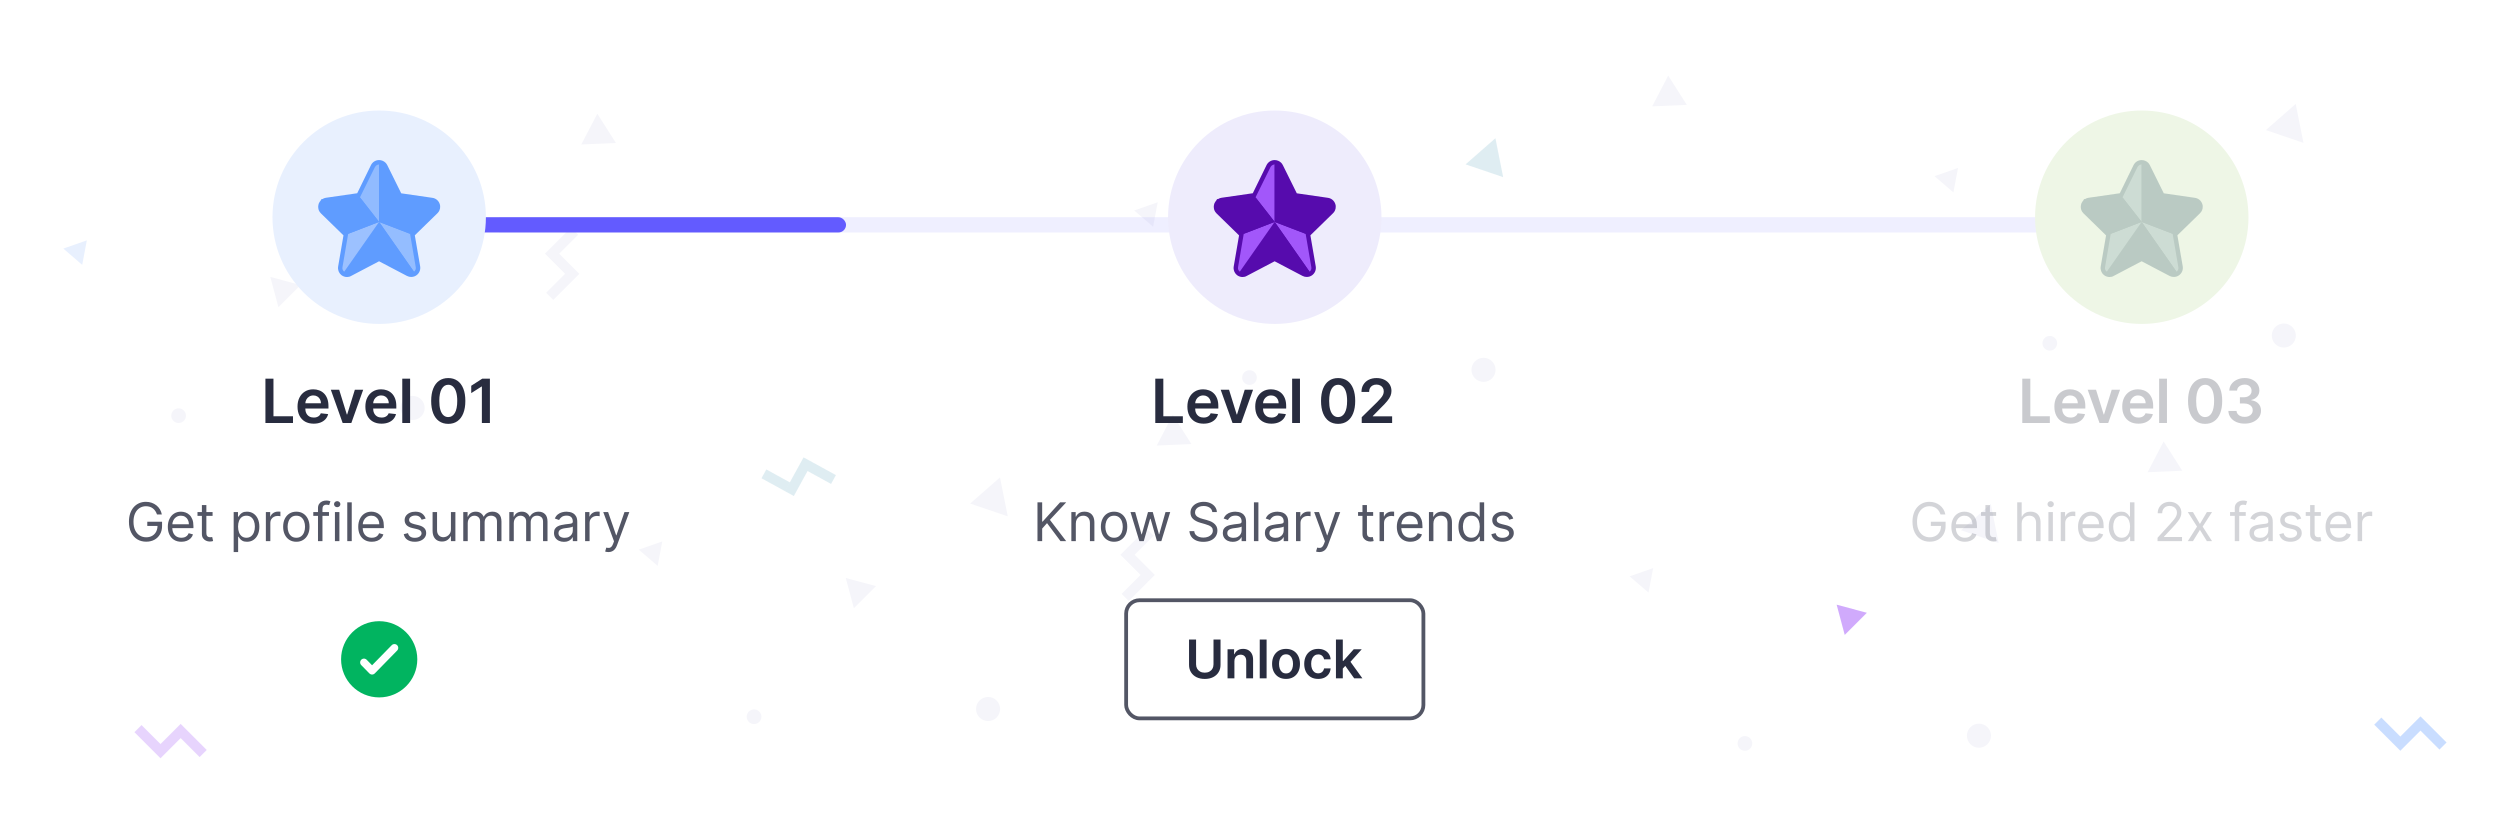 <svg width="656" height="216" viewBox="0 0 656 216" fill="none" xmlns="http://www.w3.org/2000/svg">
<g filter="url(#filter0_dd_8827_174544)">
<g clip-path="url(#clip0_8827_174544)">
<rect x="1" y="1" width="654" height="212" rx="8" fill="white"/>
<path d="M70.932 70.668L78.867 72.794L73.058 78.603L70.932 70.668Z" fill="#F5F5FA"/>
<path d="M111.4 44.269L113.427 54.484L103.567 51.132L111.4 44.269Z" fill="#F5F5FA"/>
<path d="M161.624 35.517L152.531 35.91L156.737 27.839L161.624 35.517Z" fill="#F5F5FA"/>
<path d="M22.786 61.07L21.571 67.495L16.614 63.23L22.786 61.07Z" fill="#E8F0FE"/>
<circle cx="108.274" cy="105.046" r="3.159" fill="#F5F5FA"/>
<circle cx="46.866" cy="107.073" r="1.927" fill="#F5F5FA"/>
<path fill-rule="evenodd" clip-rule="evenodd" d="M144.861 62.695L149.84 57.717L151.707 59.584L146.728 64.562L144.861 62.695ZM143.305 74.83L148.283 69.852L150.15 71.719L145.172 76.697L143.305 74.83ZM144.861 62.696L142.994 64.562L150.151 71.719L152.018 69.852L144.861 62.696Z" fill="#F5F5FA"/>
<path d="M221.932 149.668L229.867 151.794L224.058 157.603L221.932 149.668Z" fill="#F5F5FA"/>
<path d="M262.4 123.269L264.427 133.484L254.567 130.132L262.4 123.269Z" fill="#F5F5FA"/>
<path d="M312.624 114.517L303.531 114.91L307.737 106.839L312.624 114.517Z" fill="#F5F5FA"/>
<path d="M173.786 140.07L172.571 146.495L167.614 142.23L173.786 140.07Z" fill="#F5F5FA"/>
<circle cx="259.274" cy="184.046" r="3.159" fill="#F5F5FA"/>
<circle cx="197.866" cy="186.073" r="1.927" fill="#F5F5FA"/>
<path fill-rule="evenodd" clip-rule="evenodd" d="M295.861 141.695L300.84 136.717L302.707 138.584L297.728 143.562L295.861 141.695ZM294.305 153.83L299.283 148.852L301.15 150.719L296.172 155.697L294.305 153.83ZM295.861 141.696L293.994 143.563L301.151 150.719L303.018 148.852L295.861 141.696Z" fill="#F5F5FA"/>
<path fill-rule="evenodd" clip-rule="evenodd" d="M205.986 126.885L208.3 128.156L211.9 121.598L218.071 124.986L219.342 122.672L213.17 119.283L213.17 119.284L210.856 118.014L205.986 126.885ZM205.985 126.884L199.814 123.496L201.085 121.182L207.256 124.57L205.985 126.884Z" fill="#C1DCE7" fill-opacity="0.5"/>
<path fill-rule="evenodd" clip-rule="evenodd" d="M49.275 189.814L54.254 194.793L52.387 196.66L47.408 191.681L49.275 189.814ZM37.141 188.258L42.119 193.236L40.252 195.103L35.274 190.125L37.141 188.258ZM49.275 189.814L47.408 187.947L40.252 195.104L42.119 196.971L49.275 189.814Z" fill="#D0AAFC" fill-opacity="0.5"/>
<path fill-rule="evenodd" clip-rule="evenodd" d="M637.002 187.846L641.98 192.824L640.113 194.691L635.135 189.713L637.002 187.846ZM624.867 186.289L629.846 191.268L627.979 193.134L623 188.156L624.867 186.289ZM637.002 187.845L635.135 185.979L627.978 193.135L629.845 195.002L637.002 187.845Z" fill="#94BDFF" fill-opacity="0.5"/>
<path d="M351.932 60.668L359.867 62.794L354.058 68.603L351.932 60.668Z" fill="#F5F5FA"/>
<path d="M392.4 34.269L394.427 44.484L384.567 41.132L392.4 34.269Z" fill="#C1DCE7" fill-opacity="0.5"/>
<path d="M442.624 25.517L433.531 25.91L437.737 17.839L442.624 25.517Z" fill="#F5F5FA"/>
<path d="M303.786 51.07L302.571 57.495L297.614 53.23L303.786 51.07Z" fill="#F5F5FA"/>
<circle cx="389.274" cy="95.046" r="3.159" fill="#F5F5FA"/>
<circle cx="327.866" cy="97.073" r="1.927" fill="#F5F5FA"/>
<path fill-rule="evenodd" clip-rule="evenodd" d="M335.986 37.885L338.3 39.156L341.9 32.598L348.071 35.986L349.342 33.672L343.17 30.283L343.17 30.284L340.856 29.014L335.986 37.885ZM335.985 37.884L329.814 34.496L331.085 32.182L337.256 35.57L335.985 37.884Z" fill="#F5F5FA"/>
<path d="M481.932 156.668L489.867 158.794L484.058 164.603L481.932 156.668Z" fill="#A257FA" fill-opacity="0.5"/>
<path d="M522.4 130.269L524.427 140.484L514.567 137.132L522.4 130.269Z" fill="#F5F5FA"/>
<path d="M572.624 121.517L563.531 121.91L567.737 113.839L572.624 121.517Z" fill="#F5F5FA"/>
<path d="M433.786 147.07L432.571 153.495L427.614 149.23L433.786 147.07Z" fill="#F5F5FA"/>
<circle cx="519.274" cy="191.046" r="3.159" fill="#F5F5FA"/>
<circle cx="457.866" cy="193.073" r="1.927" fill="#F5F5FA"/>
<path d="M561.932 51.668L569.867 53.794L564.058 59.603L561.932 51.668Z" fill="#F5F5FA"/>
<path d="M602.4 25.269L604.427 35.484L594.567 32.132L602.4 25.269Z" fill="#F5F5FA"/>
<path d="M513.786 42.07L512.571 48.495L507.614 44.23L513.786 42.07Z" fill="#F5F5FA"/>
<circle cx="599.274" cy="86.046" r="3.159" fill="#F5F5FA"/>
<circle cx="537.866" cy="88.073" r="1.927" fill="#F5F5FA"/>
<rect x="131" y="55" width="432" height="4" fill="#635BFF" fill-opacity="0.1"/>
<rect x="100" y="55" width="122" height="4" rx="2" fill="#635BFF"/>
<circle cx="562" cy="55" r="28" fill="#EEF6E6"/>
<g opacity="0.25">
<path d="M553.555 70.693C553.045 70.693 552.571 70.529 552.153 70.238C552.099 70.201 552.062 70.165 552.026 70.128C551.989 70.111 551.97 70.074 551.953 70.055C551.88 70 551.843 69.946 551.789 69.892C551.753 69.856 551.734 69.819 551.699 69.783L551.682 69.765C551.645 69.729 551.626 69.692 551.609 69.656L551.572 69.6C551.499 69.491 551.445 69.382 551.39 69.272C551.372 69.218 551.353 69.163 551.334 69.109C551.317 69.054 551.298 68.982 551.28 68.927C551.262 68.854 551.244 68.763 551.225 68.671C551.225 68.635 551.208 68.581 551.208 68.545C551.208 68.472 551.19 68.399 551.19 68.326C551.19 68.199 551.208 68.071 551.227 67.925L552.629 59.764L546.709 53.989C546.599 53.88 546.49 53.753 546.4 53.625C546.29 53.462 546.217 53.333 546.163 53.187C546.146 53.133 546.109 53.06 546.09 52.969C546.035 52.75 546 52.531 546 52.295C546 52.222 546 52.168 546 52.095C546 51.986 546.018 51.876 546.054 51.767C546.054 51.749 546.071 51.713 546.071 51.694C546.09 51.639 546.09 51.585 546.108 51.531C546.108 51.513 546.125 51.475 546.144 51.421C546.162 51.366 546.181 51.312 546.217 51.258C546.271 51.149 546.327 51.039 546.417 50.912C546.454 50.84 546.507 50.785 546.563 50.73C546.563 50.73 546.563 50.713 546.58 50.713L546.872 50.239H547.127C547.164 50.22 547.181 50.202 547.218 50.183C547.254 50.166 547.327 50.129 547.381 50.093C547.454 50.056 547.544 50.02 547.654 49.983C547.69 49.966 547.744 49.947 547.8 49.947C547.872 49.929 547.945 49.911 548.036 49.892L556.233 48.708L559.839 41.33C560.24 40.51 561.06 40 561.97 40C562.626 40 563.263 40.273 563.718 40.747C563.791 40.837 563.864 40.91 563.918 41.002C563.991 41.111 564.064 41.221 564.118 41.33L567.78 48.725L575.958 49.909C576.869 50.036 577.616 50.675 577.888 51.548C577.907 51.604 577.925 51.639 577.925 51.694C577.925 51.712 577.925 51.712 577.942 51.73C577.96 51.786 577.979 51.84 577.979 51.913C577.979 51.93 577.979 51.93 577.979 51.949C577.996 52.022 577.996 52.076 577.996 52.149C578.015 52.495 577.96 52.859 577.814 53.187C577.759 53.333 577.687 53.46 577.595 53.588L577.576 53.606C577.486 53.733 577.377 53.861 577.267 53.971L571.347 59.745L572.749 67.887C572.895 68.779 572.55 69.672 571.802 70.219C571.619 70.346 571.401 70.474 571.182 70.547C571.163 70.547 571.145 70.566 571.109 70.566C570.873 70.639 570.635 70.675 570.399 70.675C570.017 70.675 569.633 70.585 569.287 70.403L561.965 66.558L554.643 70.403C554.32 70.602 553.937 70.693 553.555 70.693Z" fill="#20495A"/>
<path d="M561.974 41.164V56.228L556.945 49.799L560.88 41.839C561.117 41.402 561.555 41.164 561.974 41.164Z" fill="#6D91A0"/>
<path d="M576.78 51.933L561.988 56.232L567.015 49.803L575.795 51.077C576.288 51.168 576.634 51.513 576.78 51.933Z" fill="#20495A"/>
<path d="M571.116 69.289L561.973 56.228L570.097 59.343L571.59 68.087C571.698 68.598 571.479 69.034 571.116 69.289Z" fill="#6D91A0"/>
<path d="M561.973 56.228V65.245L554.122 69.379C553.667 69.616 553.193 69.543 552.828 69.289L561.973 56.228Z" fill="#20495A"/>
<path d="M566.997 49.799L561.969 56.228V41.164C562.297 41.164 562.625 41.291 562.861 41.546C562.898 41.583 562.934 41.636 562.971 41.692C563.007 41.747 563.044 41.801 563.061 41.855L566.997 49.799Z" fill="#20495A"/>
<path d="M576.742 52.751C576.705 52.824 576.669 52.897 576.632 52.97C576.577 53.043 576.523 53.097 576.469 53.17L570.112 59.363L561.988 56.248L576.78 51.949C576.78 51.967 576.797 51.986 576.797 52.005C576.797 52.024 576.816 52.041 576.816 52.078C576.816 52.096 576.816 52.096 576.816 52.096C576.816 52.114 576.816 52.133 576.816 52.151C576.816 52.187 576.816 52.206 576.816 52.241C576.834 52.404 576.815 52.587 576.742 52.751Z" fill="#20495A"/>
<path d="M571.114 69.289C571.023 69.362 570.914 69.416 570.786 69.452C570.768 69.452 570.768 69.452 570.749 69.47C570.457 69.56 570.129 69.543 569.82 69.379L561.969 65.245V56.228L571.114 69.289Z" fill="#20495A"/>
<path d="M561.968 56.228L552.824 69.289C552.807 69.27 552.788 69.252 552.77 69.234C552.753 69.216 552.734 69.197 552.715 69.178C552.697 69.161 552.678 69.142 552.642 69.105C552.623 69.088 552.605 69.069 552.586 69.05C552.567 69.031 552.569 69.032 552.569 69.013C552.551 68.996 552.532 68.977 552.532 68.958C552.496 68.904 552.459 68.849 552.442 68.795C552.424 68.777 552.424 68.739 552.406 68.704C552.388 68.668 552.388 68.649 552.369 68.614C552.352 68.577 552.352 68.523 552.352 68.487C552.352 68.469 552.352 68.431 552.352 68.414C552.352 68.378 552.352 68.341 552.352 68.305C552.352 68.232 552.352 68.159 552.369 68.086L553.862 59.342L561.968 56.228Z" fill="#6D91A0"/>
<path d="M561.971 56.228L547.18 51.929C547.18 51.912 547.197 51.893 547.197 51.874C547.215 51.838 547.215 51.801 547.234 51.784C547.27 51.711 547.307 51.657 547.343 51.601C547.361 51.565 547.379 51.546 547.416 51.511C547.435 51.493 547.452 51.456 547.489 51.438C547.506 51.42 547.544 51.384 547.562 51.365C547.579 51.346 547.616 51.329 547.635 51.31C547.671 51.292 547.708 51.254 547.744 51.237C547.762 51.219 547.798 51.2 547.834 51.2C547.89 51.183 547.925 51.164 547.98 51.145C547.998 51.145 548.017 51.127 548.053 51.127C548.09 51.11 548.144 51.11 548.199 51.091L556.979 49.816L561.971 56.228Z" fill="#20495A"/>
<path d="M561.971 56.229L553.866 59.361L547.509 53.168C547.436 53.112 547.4 53.041 547.346 52.968C547.309 52.895 547.255 52.822 547.236 52.749C547.219 52.713 547.2 52.676 547.2 52.64C547.163 52.53 547.145 52.404 547.145 52.294C547.145 52.258 547.145 52.221 547.145 52.185C547.145 52.131 547.145 52.094 547.163 52.039C547.163 52.022 547.181 52.002 547.181 51.966C547.181 51.949 547.198 51.93 547.198 51.912L561.971 56.229Z" fill="#20495A"/>
</g>
<path opacity="0.25" d="M530.648 109V97.364H532.756V107.233H537.881V109H530.648ZM543.307 109.17C542.432 109.17 541.676 108.989 541.04 108.625C540.407 108.258 539.921 107.739 539.58 107.068C539.239 106.394 539.068 105.6 539.068 104.688C539.068 103.79 539.239 103.002 539.58 102.324C539.924 101.642 540.405 101.112 541.023 100.733C541.64 100.35 542.366 100.159 543.199 100.159C543.737 100.159 544.244 100.246 544.722 100.42C545.203 100.591 545.627 100.856 545.994 101.216C546.366 101.576 546.657 102.034 546.869 102.591C547.082 103.144 547.188 103.803 547.188 104.568V105.199H540.034V103.812H545.216C545.212 103.419 545.127 103.068 544.96 102.761C544.794 102.451 544.561 102.206 544.262 102.028C543.966 101.85 543.621 101.761 543.227 101.761C542.807 101.761 542.438 101.864 542.119 102.068C541.801 102.269 541.553 102.534 541.375 102.864C541.201 103.189 541.112 103.547 541.108 103.938V105.148C541.108 105.655 541.201 106.091 541.387 106.455C541.572 106.814 541.832 107.091 542.165 107.284C542.498 107.473 542.888 107.568 543.335 107.568C543.635 107.568 543.905 107.527 544.148 107.443C544.39 107.356 544.601 107.229 544.779 107.062C544.957 106.896 545.091 106.689 545.182 106.443L547.102 106.659C546.981 107.167 546.75 107.61 546.409 107.989C546.072 108.364 545.64 108.655 545.114 108.864C544.587 109.068 543.985 109.17 543.307 109.17ZM556.297 100.273L553.189 109H550.916L547.809 100.273H550.002L552.007 106.756H552.098L554.11 100.273H556.297ZM561.111 109.17C560.236 109.17 559.481 108.989 558.844 108.625C558.212 108.258 557.725 107.739 557.384 107.068C557.043 106.394 556.873 105.6 556.873 104.688C556.873 103.79 557.043 103.002 557.384 102.324C557.729 101.642 558.21 101.112 558.827 100.733C559.445 100.35 560.17 100.159 561.003 100.159C561.541 100.159 562.049 100.246 562.526 100.42C563.007 100.591 563.431 100.856 563.799 101.216C564.17 101.576 564.462 102.034 564.674 102.591C564.886 103.144 564.992 103.803 564.992 104.568V105.199H557.838V103.812H563.02C563.017 103.419 562.931 103.068 562.765 102.761C562.598 102.451 562.365 102.206 562.066 102.028C561.77 101.85 561.426 101.761 561.032 101.761C560.611 101.761 560.242 101.864 559.924 102.068C559.606 102.269 559.357 102.534 559.179 102.864C559.005 103.189 558.916 103.547 558.912 103.938V105.148C558.912 105.655 559.005 106.091 559.191 106.455C559.376 106.814 559.636 107.091 559.969 107.284C560.302 107.473 560.693 107.568 561.14 107.568C561.439 107.568 561.71 107.527 561.952 107.443C562.195 107.356 562.405 107.229 562.583 107.062C562.761 106.896 562.895 106.689 562.986 106.443L564.907 106.659C564.785 107.167 564.554 107.61 564.213 107.989C563.876 108.364 563.445 108.655 562.918 108.864C562.392 109.068 561.789 109.17 561.111 109.17ZM568.613 97.364V109H566.556V97.364H568.613ZM578.623 109.222C577.687 109.222 576.884 108.985 576.214 108.511C575.547 108.034 575.034 107.347 574.674 106.449C574.318 105.547 574.14 104.462 574.14 103.193C574.144 101.924 574.324 100.845 574.68 99.954C575.04 99.061 575.553 98.379 576.22 97.909C576.89 97.439 577.691 97.204 578.623 97.204C579.555 97.204 580.356 97.439 581.026 97.909C581.697 98.379 582.21 99.061 582.566 99.954C582.926 100.848 583.106 101.928 583.106 103.193C583.106 104.466 582.926 105.553 582.566 106.455C582.21 107.352 581.697 108.038 581.026 108.511C580.36 108.985 579.559 109.222 578.623 109.222ZM578.623 107.443C579.35 107.443 579.924 107.085 580.345 106.369C580.769 105.65 580.981 104.591 580.981 103.193C580.981 102.269 580.884 101.492 580.691 100.864C580.498 100.235 580.225 99.761 579.873 99.443C579.521 99.121 579.104 98.96 578.623 98.96C577.899 98.96 577.328 99.32 576.907 100.04C576.487 100.756 576.274 101.807 576.271 103.193C576.267 104.121 576.36 104.902 576.549 105.534C576.742 106.167 577.015 106.644 577.367 106.966C577.72 107.284 578.138 107.443 578.623 107.443ZM588.994 109.159C588.176 109.159 587.448 109.019 586.812 108.739C586.179 108.458 585.679 108.068 585.312 107.568C584.945 107.068 584.75 106.491 584.727 105.835H586.863C586.882 106.15 586.986 106.424 587.176 106.659C587.365 106.89 587.617 107.07 587.931 107.199C588.246 107.328 588.598 107.392 588.988 107.392C589.405 107.392 589.774 107.32 590.096 107.176C590.418 107.028 590.67 106.824 590.852 106.562C591.034 106.301 591.123 106 591.119 105.659C591.123 105.307 591.032 104.996 590.846 104.727C590.661 104.458 590.392 104.248 590.039 104.097C589.691 103.945 589.27 103.869 588.778 103.869H587.75V102.244H588.778C589.183 102.244 589.537 102.174 589.84 102.034C590.147 101.894 590.388 101.697 590.562 101.443C590.736 101.186 590.822 100.888 590.818 100.551C590.822 100.222 590.748 99.936 590.596 99.693C590.448 99.447 590.238 99.256 589.965 99.119C589.697 98.983 589.38 98.915 589.017 98.915C588.661 98.915 588.331 98.979 588.028 99.108C587.725 99.237 587.481 99.421 587.295 99.659C587.109 99.894 587.011 100.174 587 100.5H584.971C584.986 99.849 585.174 99.276 585.534 98.784C585.897 98.288 586.382 97.901 586.988 97.625C587.594 97.345 588.274 97.204 589.028 97.204C589.804 97.204 590.479 97.35 591.051 97.642C591.626 97.93 592.072 98.318 592.386 98.807C592.7 99.296 592.857 99.835 592.857 100.426C592.861 101.081 592.668 101.631 592.278 102.074C591.892 102.517 591.384 102.807 590.755 102.943V103.034C591.573 103.148 592.2 103.451 592.636 103.943C593.075 104.432 593.293 105.04 593.289 105.767C593.289 106.419 593.104 107.002 592.732 107.517C592.365 108.028 591.857 108.43 591.21 108.722C590.566 109.013 589.827 109.159 588.994 109.159Z" fill="#282C3F"/>
<path opacity="0.25" d="M509.193 133C509.084 132.665 508.94 132.365 508.761 132.1C508.585 131.832 508.375 131.603 508.129 131.414C507.887 131.225 507.612 131.081 507.304 130.982C506.996 130.882 506.658 130.832 506.29 130.832C505.687 130.832 505.138 130.988 504.644 131.3C504.15 131.611 503.758 132.07 503.466 132.677C503.174 133.283 503.028 134.027 503.028 134.909C503.028 135.791 503.176 136.535 503.471 137.141C503.766 137.748 504.165 138.207 504.669 138.518C505.173 138.83 505.74 138.986 506.369 138.986C506.953 138.986 507.466 138.862 507.911 138.613C508.358 138.361 508.706 138.006 508.955 137.549C509.206 137.088 509.332 136.546 509.332 135.923L509.71 136.003H506.648V134.909H510.526V136.003C510.526 136.841 510.347 137.571 509.989 138.19C509.634 138.81 509.143 139.291 508.517 139.632C507.894 139.97 507.178 140.139 506.369 140.139C505.468 140.139 504.676 139.927 503.993 139.503C503.313 139.079 502.783 138.475 502.402 137.693C502.024 136.911 501.835 135.983 501.835 134.909C501.835 134.104 501.943 133.379 502.158 132.737C502.377 132.09 502.685 131.54 503.083 131.086C503.481 130.632 503.951 130.284 504.495 130.042C505.039 129.8 505.637 129.679 506.29 129.679C506.827 129.679 507.327 129.76 507.791 129.923C508.259 130.082 508.674 130.309 509.039 130.604C509.407 130.895 509.714 131.245 509.959 131.653C510.204 132.057 510.373 132.506 510.466 133H509.193ZM515.596 140.159C514.86 140.159 514.225 139.997 513.692 139.672C513.161 139.344 512.752 138.886 512.464 138.3C512.179 137.71 512.036 137.024 512.036 136.241C512.036 135.459 512.179 134.77 512.464 134.173C512.752 133.573 513.153 133.106 513.667 132.771C514.184 132.433 514.787 132.264 515.477 132.264C515.874 132.264 516.267 132.33 516.655 132.463C517.043 132.596 517.396 132.811 517.714 133.109C518.032 133.404 518.285 133.795 518.474 134.283C518.663 134.77 518.758 135.37 518.758 136.082V136.58H512.871V135.565H517.565C517.565 135.134 517.478 134.75 517.306 134.412C517.137 134.074 516.895 133.807 516.58 133.612C516.269 133.416 515.901 133.318 515.477 133.318C515.009 133.318 514.605 133.434 514.263 133.666C513.925 133.895 513.665 134.193 513.483 134.561C513.301 134.929 513.21 135.323 513.21 135.744V136.42C513.21 136.997 513.309 137.486 513.508 137.887C513.71 138.285 513.99 138.588 514.348 138.797C514.706 139.002 515.122 139.105 515.596 139.105C515.904 139.105 516.183 139.062 516.431 138.976C516.683 138.886 516.9 138.754 517.082 138.578C517.265 138.399 517.406 138.177 517.505 137.912L518.638 138.23C518.519 138.615 518.319 138.953 518.037 139.244C517.755 139.533 517.407 139.758 516.993 139.92C516.579 140.08 516.113 140.159 515.596 140.159ZM523.78 132.364V133.358H519.822V132.364H523.78ZM520.976 130.534H522.149V137.812C522.149 138.144 522.197 138.393 522.293 138.558C522.393 138.721 522.518 138.83 522.671 138.886C522.827 138.939 522.991 138.966 523.163 138.966C523.292 138.966 523.398 138.959 523.481 138.946C523.564 138.929 523.63 138.916 523.68 138.906L523.919 139.96C523.839 139.99 523.728 140.02 523.586 140.05C523.443 140.083 523.263 140.099 523.044 140.099C522.712 140.099 522.388 140.028 522.069 139.886C521.755 139.743 521.493 139.526 521.284 139.234C521.078 138.943 520.976 138.575 520.976 138.131V130.534ZM530.487 135.406V140H529.314V129.818H530.487V133.557H530.587C530.766 133.162 531.034 132.849 531.392 132.617C531.753 132.382 532.234 132.264 532.834 132.264C533.354 132.264 533.81 132.369 534.201 132.577C534.592 132.783 534.895 133.099 535.111 133.527C535.33 133.951 535.439 134.491 535.439 135.148V140H534.266V135.227C534.266 134.621 534.108 134.152 533.793 133.82C533.482 133.486 533.049 133.318 532.496 133.318C532.111 133.318 531.767 133.399 531.462 133.562C531.16 133.724 530.922 133.961 530.746 134.273C530.574 134.584 530.487 134.962 530.487 135.406ZM537.502 140V132.364H538.675V140H537.502ZM538.098 131.091C537.869 131.091 537.672 131.013 537.506 130.857C537.344 130.701 537.263 130.514 537.263 130.295C537.263 130.077 537.344 129.889 537.506 129.734C537.672 129.578 537.869 129.5 538.098 129.5C538.327 129.5 538.522 129.578 538.685 129.734C538.85 129.889 538.933 130.077 538.933 130.295C538.933 130.514 538.85 130.701 538.685 130.857C538.522 131.013 538.327 131.091 538.098 131.091ZM540.74 140V132.364H541.873V133.517H541.953C542.092 133.139 542.344 132.833 542.709 132.597C543.073 132.362 543.484 132.244 543.941 132.244C544.028 132.244 544.135 132.246 544.265 132.249C544.394 132.253 544.492 132.258 544.558 132.264V133.457C544.518 133.447 544.427 133.433 544.285 133.413C544.145 133.389 543.998 133.378 543.842 133.378C543.471 133.378 543.139 133.456 542.848 133.612C542.559 133.764 542.331 133.976 542.162 134.248C541.996 134.516 541.913 134.823 541.913 135.168V140H540.74ZM548.834 140.159C548.098 140.159 547.464 139.997 546.93 139.672C546.4 139.344 545.99 138.886 545.702 138.3C545.417 137.71 545.274 137.024 545.274 136.241C545.274 135.459 545.417 134.77 545.702 134.173C545.99 133.573 546.391 133.106 546.905 132.771C547.422 132.433 548.025 132.264 548.715 132.264C549.112 132.264 549.505 132.33 549.893 132.463C550.281 132.596 550.634 132.811 550.952 133.109C551.27 133.404 551.524 133.795 551.713 134.283C551.902 134.77 551.996 135.37 551.996 136.082V136.58H546.11V135.565H550.803C550.803 135.134 550.717 134.75 550.544 134.412C550.375 134.074 550.133 133.807 549.818 133.612C549.507 133.416 549.139 133.318 548.715 133.318C548.247 133.318 547.843 133.434 547.502 133.666C547.164 133.895 546.903 134.193 546.721 134.561C546.539 134.929 546.448 135.323 546.448 135.744V136.42C546.448 136.997 546.547 137.486 546.746 137.887C546.948 138.285 547.228 138.588 547.586 138.797C547.944 139.002 548.36 139.105 548.834 139.105C549.142 139.105 549.421 139.062 549.669 138.976C549.921 138.886 550.138 138.754 550.321 138.578C550.503 138.399 550.644 138.177 550.743 137.912L551.877 138.23C551.757 138.615 551.557 138.953 551.275 139.244C550.993 139.533 550.645 139.758 550.231 139.92C549.817 140.08 549.351 140.159 548.834 140.159ZM556.58 140.159C555.944 140.159 555.382 139.998 554.895 139.677C554.408 139.352 554.027 138.895 553.751 138.305C553.476 137.711 553.339 137.01 553.339 136.202C553.339 135.4 553.476 134.704 553.751 134.114C554.027 133.524 554.409 133.068 554.9 132.746C555.39 132.425 555.957 132.264 556.6 132.264C557.097 132.264 557.49 132.347 557.778 132.513C558.07 132.675 558.292 132.861 558.445 133.07C558.6 133.275 558.721 133.444 558.808 133.577H558.907V129.818H560.08V140H558.947V138.827H558.808C558.721 138.966 558.599 139.142 558.44 139.354C558.281 139.562 558.054 139.75 557.759 139.915C557.464 140.078 557.071 140.159 556.58 140.159ZM556.739 139.105C557.21 139.105 557.608 138.982 557.933 138.737C558.257 138.489 558.504 138.146 558.673 137.708C558.842 137.267 558.927 136.759 558.927 136.182C558.927 135.612 558.844 135.113 558.678 134.685C558.513 134.254 558.267 133.92 557.943 133.681C557.618 133.439 557.217 133.318 556.739 133.318C556.242 133.318 555.828 133.446 555.497 133.701C555.168 133.953 554.921 134.296 554.756 134.73C554.593 135.161 554.512 135.645 554.512 136.182C554.512 136.725 554.595 137.219 554.761 137.663C554.93 138.104 555.178 138.455 555.506 138.717C555.838 138.976 556.249 139.105 556.739 139.105ZM566.142 140V139.105L569.503 135.426C569.897 134.995 570.222 134.621 570.477 134.303C570.732 133.981 570.921 133.679 571.044 133.398C571.17 133.113 571.233 132.814 571.233 132.503C571.233 132.145 571.146 131.835 570.974 131.573C570.805 131.311 570.573 131.109 570.278 130.967C569.983 130.824 569.652 130.753 569.284 130.753C568.893 130.753 568.551 130.834 568.26 130.996C567.971 131.156 567.748 131.379 567.588 131.668C567.433 131.956 567.355 132.294 567.355 132.682H566.181C566.181 132.085 566.319 131.562 566.594 131.111C566.869 130.66 567.244 130.309 567.718 130.057C568.195 129.805 568.73 129.679 569.324 129.679C569.92 129.679 570.449 129.805 570.909 130.057C571.37 130.309 571.731 130.648 571.993 131.076C572.255 131.504 572.386 131.979 572.386 132.503C572.386 132.877 572.318 133.244 572.182 133.602C572.05 133.956 571.818 134.352 571.486 134.79C571.158 135.224 570.702 135.754 570.119 136.381L567.832 138.827V138.906H572.565V140H566.142ZM575.429 132.364L577.259 135.486L579.088 132.364H580.441L577.975 136.182L580.441 140H579.088L577.259 137.037L575.429 140H574.077L576.503 136.182L574.077 132.364H575.429ZM589.285 132.364V133.358H585.168V132.364H589.285ZM586.401 140V131.31C586.401 130.872 586.504 130.508 586.709 130.216C586.915 129.924 587.182 129.705 587.51 129.56C587.838 129.414 588.184 129.341 588.549 129.341C588.837 129.341 589.073 129.364 589.255 129.411C589.437 129.457 589.573 129.5 589.663 129.54L589.325 130.554C589.265 130.534 589.182 130.509 589.076 130.479C588.973 130.45 588.837 130.435 588.668 130.435C588.281 130.435 588 130.532 587.828 130.728C587.659 130.924 587.575 131.21 587.575 131.588V140H586.401ZM592.874 140.179C592.39 140.179 591.95 140.088 591.556 139.906C591.162 139.72 590.848 139.453 590.616 139.105C590.384 138.754 590.268 138.33 590.268 137.832C590.268 137.395 590.355 137.04 590.527 136.768C590.699 136.493 590.93 136.278 591.218 136.122C591.506 135.966 591.825 135.85 592.173 135.774C592.524 135.695 592.877 135.632 593.231 135.585C593.696 135.526 594.072 135.481 594.36 135.451C594.652 135.418 594.864 135.363 594.996 135.287C595.132 135.211 595.2 135.078 595.2 134.889V134.849C595.2 134.359 595.066 133.978 594.798 133.706C594.532 133.434 594.13 133.298 593.589 133.298C593.029 133.298 592.59 133.421 592.272 133.666C591.954 133.911 591.73 134.173 591.601 134.452L590.487 134.054C590.686 133.59 590.951 133.229 591.283 132.97C591.617 132.708 591.982 132.526 592.376 132.423C592.774 132.317 593.165 132.264 593.55 132.264C593.795 132.264 594.077 132.294 594.395 132.354C594.716 132.41 595.026 132.528 595.325 132.707C595.626 132.886 595.876 133.156 596.075 133.517C596.274 133.878 596.374 134.362 596.374 134.969V140H595.2V138.966H595.141C595.061 139.132 594.928 139.309 594.743 139.498C594.557 139.687 594.31 139.848 594.002 139.98C593.694 140.113 593.318 140.179 592.874 140.179ZM593.053 139.125C593.517 139.125 593.908 139.034 594.226 138.852C594.547 138.669 594.789 138.434 594.952 138.146C595.117 137.857 595.2 137.554 595.2 137.236V136.162C595.151 136.222 595.041 136.276 594.872 136.326C594.706 136.372 594.514 136.414 594.295 136.45C594.08 136.483 593.87 136.513 593.664 136.54C593.462 136.563 593.298 136.583 593.172 136.599C592.867 136.639 592.582 136.704 592.317 136.793C592.055 136.879 591.843 137.01 591.68 137.186C591.521 137.358 591.442 137.594 591.442 137.892C591.442 138.3 591.593 138.608 591.894 138.817C592.199 139.022 592.585 139.125 593.053 139.125ZM603.84 134.074L602.786 134.372C602.72 134.196 602.622 134.026 602.493 133.86C602.367 133.691 602.195 133.552 601.976 133.442C601.757 133.333 601.477 133.278 601.136 133.278C600.668 133.278 600.279 133.386 599.967 133.602C599.659 133.814 599.505 134.084 599.505 134.412C599.505 134.704 599.611 134.934 599.823 135.103C600.035 135.272 600.367 135.413 600.817 135.526L601.951 135.804C602.634 135.97 603.142 136.223 603.477 136.565C603.812 136.903 603.979 137.339 603.979 137.872C603.979 138.31 603.853 138.701 603.602 139.045C603.353 139.39 603.005 139.662 602.557 139.861C602.11 140.06 601.59 140.159 600.996 140.159C600.218 140.159 599.573 139.99 599.062 139.652C598.552 139.314 598.229 138.82 598.093 138.17L599.207 137.892C599.313 138.303 599.513 138.611 599.808 138.817C600.106 139.022 600.496 139.125 600.977 139.125C601.523 139.125 601.958 139.009 602.279 138.777C602.604 138.542 602.766 138.26 602.766 137.932C602.766 137.667 602.673 137.445 602.488 137.266C602.302 137.083 602.017 136.947 601.633 136.858L600.36 136.56C599.661 136.394 599.147 136.137 598.819 135.789C598.494 135.438 598.332 134.999 598.332 134.472C598.332 134.041 598.453 133.66 598.695 133.328C598.94 132.997 599.273 132.737 599.694 132.548C600.118 132.359 600.599 132.264 601.136 132.264C601.891 132.264 602.485 132.43 602.915 132.761C603.35 133.093 603.658 133.53 603.84 134.074ZM608.983 132.364V133.358H605.025V132.364H608.983ZM606.179 130.534H607.352V137.812C607.352 138.144 607.4 138.393 607.496 138.558C607.595 138.721 607.721 138.83 607.874 138.886C608.03 138.939 608.194 138.966 608.366 138.966C608.495 138.966 608.601 138.959 608.684 138.946C608.767 138.929 608.833 138.916 608.883 138.906L609.122 139.96C609.042 139.99 608.931 140.02 608.789 140.05C608.646 140.083 608.465 140.099 608.247 140.099C607.915 140.099 607.59 140.028 607.272 139.886C606.957 139.743 606.696 139.526 606.487 139.234C606.281 138.943 606.179 138.575 606.179 138.131V130.534ZM613.783 140.159C613.047 140.159 612.413 139.997 611.879 139.672C611.349 139.344 610.939 138.886 610.651 138.3C610.366 137.71 610.223 137.024 610.223 136.241C610.223 135.459 610.366 134.77 610.651 134.173C610.939 133.573 611.34 133.106 611.854 132.771C612.371 132.433 612.974 132.264 613.664 132.264C614.062 132.264 614.454 132.33 614.842 132.463C615.23 132.596 615.583 132.811 615.901 133.109C616.219 133.404 616.473 133.795 616.662 134.283C616.851 134.77 616.945 135.37 616.945 136.082V136.58H611.059V135.565H615.752C615.752 135.134 615.666 134.75 615.493 134.412C615.324 134.074 615.082 133.807 614.767 133.612C614.456 133.416 614.088 133.318 613.664 133.318C613.196 133.318 612.792 133.434 612.451 133.666C612.113 133.895 611.852 134.193 611.67 134.561C611.488 134.929 611.397 135.323 611.397 135.744V136.42C611.397 136.997 611.496 137.486 611.695 137.887C611.897 138.285 612.177 138.588 612.535 138.797C612.893 139.002 613.309 139.105 613.783 139.105C614.091 139.105 614.37 139.062 614.618 138.976C614.87 138.886 615.087 138.754 615.27 138.578C615.452 138.399 615.593 138.177 615.692 137.912L616.826 138.23C616.706 138.615 616.506 138.953 616.224 139.244C615.942 139.533 615.594 139.758 615.18 139.92C614.766 140.08 614.3 140.159 613.783 140.159ZM618.646 140V132.364H619.779V133.517H619.859C619.998 133.139 620.25 132.833 620.615 132.597C620.979 132.362 621.39 132.244 621.848 132.244C621.934 132.244 622.041 132.246 622.171 132.249C622.3 132.253 622.398 132.258 622.464 132.264V133.457C622.424 133.447 622.333 133.433 622.191 133.413C622.051 133.389 621.904 133.378 621.748 133.378C621.377 133.378 621.045 133.456 620.754 133.612C620.465 133.764 620.237 133.976 620.068 134.248C619.902 134.516 619.819 134.823 619.819 135.168V140H618.646Z" fill="#535665"/>
<circle cx="99.5" cy="55" r="28" fill="#E8F0FE"/>
<path d="M91.055 70.693C90.545 70.693 90.071 70.529 89.653 70.238C89.599 70.201 89.562 70.165 89.526 70.128C89.489 70.111 89.47 70.074 89.453 70.055C89.38 70 89.343 69.946 89.289 69.892C89.253 69.856 89.234 69.819 89.199 69.783L89.181 69.765C89.145 69.729 89.126 69.692 89.109 69.656L89.072 69.6C88.999 69.491 88.945 69.382 88.89 69.272C88.872 69.218 88.853 69.163 88.834 69.109C88.817 69.054 88.798 68.982 88.781 68.927C88.761 68.854 88.744 68.763 88.725 68.671C88.725 68.635 88.708 68.581 88.708 68.545C88.708 68.472 88.69 68.399 88.69 68.326C88.69 68.199 88.708 68.071 88.727 67.925L90.129 59.764L84.209 53.989C84.099 53.88 83.99 53.753 83.9 53.625C83.79 53.462 83.717 53.333 83.663 53.187C83.646 53.133 83.609 53.06 83.59 52.969C83.535 52.75 83.5 52.531 83.5 52.295C83.5 52.222 83.5 52.168 83.5 52.095C83.5 51.986 83.517 51.876 83.554 51.767C83.554 51.749 83.572 51.713 83.572 51.694C83.59 51.639 83.59 51.585 83.608 51.531C83.608 51.513 83.625 51.475 83.644 51.421C83.662 51.366 83.681 51.312 83.717 51.258C83.771 51.149 83.827 51.039 83.917 50.912C83.954 50.84 84.007 50.785 84.063 50.73C84.063 50.73 84.063 50.713 84.08 50.713L84.372 50.239H84.627C84.664 50.22 84.681 50.202 84.718 50.183C84.754 50.166 84.827 50.129 84.881 50.093C84.954 50.056 85.044 50.02 85.154 49.983C85.19 49.966 85.244 49.947 85.299 49.947C85.372 49.929 85.445 49.911 85.536 49.892L93.733 48.708L97.339 41.33C97.74 40.51 98.56 40 99.47 40C100.126 40 100.763 40.273 101.218 40.747C101.291 40.837 101.364 40.91 101.418 41.002C101.491 41.111 101.564 41.221 101.618 41.33L105.28 48.725L113.458 49.909C114.369 50.036 115.116 50.675 115.388 51.548C115.407 51.604 115.425 51.639 115.425 51.694C115.425 51.712 115.425 51.712 115.442 51.73C115.46 51.786 115.479 51.84 115.479 51.913C115.479 51.93 115.479 51.93 115.479 51.949C115.496 52.022 115.496 52.076 115.496 52.149C115.515 52.495 115.46 52.859 115.314 53.187C115.259 53.333 115.187 53.46 115.095 53.588L115.076 53.606C114.986 53.733 114.877 53.861 114.767 53.971L108.847 59.745L110.249 67.887C110.395 68.779 110.05 69.672 109.302 70.219C109.119 70.346 108.901 70.474 108.682 70.547C108.663 70.547 108.645 70.566 108.609 70.566C108.373 70.639 108.135 70.675 107.899 70.675C107.517 70.675 107.133 70.585 106.787 70.403L99.465 66.558L92.143 70.403C91.82 70.602 91.438 70.693 91.055 70.693Z" fill="#5F9CFF"/>
<path d="M99.474 41.164V56.228L94.445 49.799L98.38 41.839C98.618 41.402 99.055 41.164 99.474 41.164Z" fill="#91BBFF"/>
<path d="M114.28 51.933L99.488 56.232L104.515 49.803L113.295 51.077C113.788 51.168 114.134 51.513 114.28 51.933Z" fill="#5F9CFF"/>
<path d="M108.616 69.289L99.473 56.228L107.597 59.343L109.09 68.087C109.198 68.598 108.979 69.034 108.616 69.289Z" fill="#94BDFF"/>
<path d="M99.473 56.228V65.245L91.622 69.379C91.167 69.616 90.693 69.543 90.328 69.289L99.473 56.228Z" fill="#5F9CFF"/>
<path d="M104.497 49.799L99.469 56.228V41.164C99.797 41.164 100.125 41.291 100.361 41.546C100.398 41.583 100.434 41.636 100.471 41.692C100.507 41.747 100.544 41.801 100.561 41.855L104.497 49.799Z" fill="#5F9CFF"/>
<path d="M114.242 52.751C114.205 52.824 114.169 52.897 114.132 52.97C114.077 53.043 114.023 53.097 113.969 53.17L107.612 59.363L99.488 56.248L114.28 51.949C114.28 51.967 114.297 51.986 114.297 52.005C114.297 52.024 114.316 52.041 114.316 52.078C114.316 52.096 114.316 52.096 114.316 52.096C114.316 52.114 114.316 52.133 114.316 52.151C114.316 52.187 114.316 52.206 114.316 52.241C114.334 52.404 114.315 52.587 114.242 52.751Z" fill="#5F9CFF"/>
<path d="M108.614 69.289C108.523 69.362 108.414 69.416 108.286 69.452C108.268 69.452 108.268 69.452 108.249 69.47C107.957 69.56 107.629 69.543 107.32 69.379L99.469 65.245V56.228L108.614 69.289Z" fill="#5F9CFF"/>
<path d="M99.468 56.228L90.324 69.289C90.306 69.27 90.288 69.252 90.27 69.234C90.253 69.216 90.234 69.197 90.215 69.178C90.197 69.161 90.178 69.142 90.142 69.105C90.123 69.088 90.105 69.069 90.086 69.05C90.067 69.031 90.069 69.032 90.069 69.013C90.051 68.996 90.032 68.977 90.032 68.958C89.996 68.904 89.96 68.849 89.942 68.795C89.924 68.777 89.924 68.739 89.906 68.704C89.888 68.668 89.888 68.649 89.869 68.614C89.852 68.577 89.852 68.523 89.852 68.487C89.852 68.469 89.852 68.431 89.852 68.414C89.852 68.378 89.852 68.341 89.852 68.305C89.852 68.232 89.852 68.159 89.869 68.086L91.362 59.342L99.468 56.228Z" fill="#9CC1FF"/>
<path d="M99.471 56.228L84.68 51.929C84.68 51.912 84.697 51.893 84.697 51.874C84.715 51.838 84.715 51.801 84.734 51.784C84.77 51.711 84.807 51.657 84.843 51.601C84.861 51.565 84.879 51.546 84.916 51.511C84.935 51.493 84.952 51.456 84.989 51.438C85.006 51.42 85.044 51.384 85.062 51.365C85.079 51.346 85.116 51.329 85.135 51.31C85.171 51.292 85.208 51.254 85.244 51.237C85.261 51.219 85.298 51.2 85.335 51.2C85.39 51.183 85.425 51.164 85.48 51.145C85.498 51.145 85.517 51.127 85.553 51.127C85.59 51.11 85.644 51.11 85.699 51.091L94.479 49.816L99.471 56.228Z" fill="#5F9CFF"/>
<path d="M99.471 56.229L91.366 59.361L85.009 53.168C84.936 53.112 84.9 53.041 84.846 52.968C84.809 52.895 84.755 52.822 84.736 52.749C84.719 52.713 84.7 52.676 84.7 52.64C84.663 52.53 84.644 52.404 84.644 52.294C84.644 52.258 84.644 52.221 84.644 52.185C84.644 52.131 84.644 52.094 84.663 52.039C84.663 52.022 84.681 52.002 84.681 51.966C84.681 51.949 84.698 51.93 84.698 51.912L99.471 56.229Z" fill="#5F9CFF"/>
<path d="M69.648 109V97.364H71.756V107.233H76.881V109H69.648ZM82.307 109.17C81.432 109.17 80.676 108.989 80.04 108.625C79.407 108.258 78.921 107.739 78.58 107.068C78.239 106.394 78.068 105.6 78.068 104.688C78.068 103.79 78.239 103.002 78.58 102.324C78.924 101.642 79.405 101.112 80.023 100.733C80.64 100.35 81.366 100.159 82.199 100.159C82.737 100.159 83.245 100.246 83.722 100.42C84.203 100.591 84.627 100.856 84.995 101.216C85.366 101.576 85.657 102.034 85.87 102.591C86.082 103.144 86.188 103.803 86.188 104.568V105.199H79.034V103.812H84.216C84.212 103.419 84.127 103.068 83.96 102.761C83.794 102.451 83.561 102.206 83.261 102.028C82.966 101.85 82.621 101.761 82.227 101.761C81.807 101.761 81.438 101.864 81.12 102.068C80.801 102.269 80.553 102.534 80.375 102.864C80.201 103.189 80.112 103.547 80.108 103.938V105.148C80.108 105.655 80.201 106.091 80.386 106.455C80.572 106.814 80.832 107.091 81.165 107.284C81.498 107.473 81.888 107.568 82.335 107.568C82.635 107.568 82.905 107.527 83.148 107.443C83.39 107.356 83.6 107.229 83.778 107.062C83.957 106.896 84.091 106.689 84.182 106.443L86.102 106.659C85.981 107.167 85.75 107.61 85.409 107.989C85.072 108.364 84.64 108.655 84.114 108.864C83.587 109.068 82.985 109.17 82.307 109.17ZM95.297 100.273L92.189 109H89.916L86.808 100.273H89.002L91.007 106.756H91.098L93.11 100.273H95.297ZM100.111 109.17C99.236 109.17 98.481 108.989 97.844 108.625C97.212 108.258 96.725 107.739 96.384 107.068C96.043 106.394 95.873 105.6 95.873 104.688C95.873 103.79 96.043 103.002 96.384 102.324C96.729 101.642 97.21 101.112 97.827 100.733C98.445 100.35 99.17 100.159 100.003 100.159C100.541 100.159 101.049 100.246 101.526 100.42C102.007 100.591 102.431 100.856 102.799 101.216C103.17 101.576 103.462 102.034 103.674 102.591C103.886 103.144 103.992 103.803 103.992 104.568V105.199H96.838V103.812H102.02C102.017 103.419 101.931 103.068 101.765 102.761C101.598 102.451 101.365 102.206 101.066 102.028C100.77 101.85 100.426 101.761 100.032 101.761C99.611 101.761 99.242 101.864 98.924 102.068C98.606 102.269 98.357 102.534 98.179 102.864C98.005 103.189 97.916 103.547 97.912 103.938V105.148C97.912 105.655 98.005 106.091 98.191 106.455C98.376 106.814 98.636 107.091 98.969 107.284C99.302 107.473 99.693 107.568 100.14 107.568C100.439 107.568 100.71 107.527 100.952 107.443C101.195 107.356 101.405 107.229 101.583 107.062C101.761 106.896 101.895 106.689 101.986 106.443L103.907 106.659C103.785 107.167 103.554 107.61 103.213 107.989C102.876 108.364 102.445 108.655 101.918 108.864C101.392 109.068 100.789 109.17 100.111 109.17ZM107.613 97.364V109H105.556V97.364H107.613ZM117.623 109.222C116.687 109.222 115.884 108.985 115.214 108.511C114.547 108.034 114.034 107.347 113.674 106.449C113.318 105.547 113.14 104.462 113.14 103.193C113.144 101.924 113.324 100.845 113.68 99.954C114.04 99.061 114.553 98.379 115.22 97.909C115.89 97.439 116.691 97.204 117.623 97.204C118.555 97.204 119.356 97.439 120.026 97.909C120.697 98.379 121.21 99.061 121.566 99.954C121.926 100.848 122.106 101.928 122.106 103.193C122.106 104.466 121.926 105.553 121.566 106.455C121.21 107.352 120.697 108.038 120.026 108.511C119.36 108.985 118.559 109.222 117.623 109.222ZM117.623 107.443C118.35 107.443 118.924 107.085 119.345 106.369C119.769 105.65 119.981 104.591 119.981 103.193C119.981 102.269 119.884 101.492 119.691 100.864C119.498 100.235 119.225 99.761 118.873 99.443C118.521 99.121 118.104 98.96 117.623 98.96C116.899 98.96 116.328 99.32 115.907 100.04C115.487 100.756 115.274 101.807 115.271 103.193C115.267 104.121 115.36 104.902 115.549 105.534C115.742 106.167 116.015 106.644 116.367 106.966C116.72 107.284 117.138 107.443 117.623 107.443ZM128.551 97.364V109H126.443V99.415H126.375L123.653 101.153V99.222L126.545 97.364H128.551Z" fill="#282C3F"/>
<path d="M41.193 133C41.084 132.665 40.94 132.365 40.761 132.1C40.585 131.832 40.374 131.603 40.129 131.414C39.887 131.225 39.612 131.081 39.304 130.982C38.996 130.882 38.658 130.832 38.29 130.832C37.687 130.832 37.138 130.988 36.644 131.3C36.15 131.611 35.758 132.07 35.466 132.677C35.174 133.283 35.028 134.027 35.028 134.909C35.028 135.791 35.176 136.535 35.471 137.141C35.766 137.748 36.165 138.207 36.669 138.518C37.173 138.83 37.74 138.986 38.369 138.986C38.953 138.986 39.466 138.862 39.91 138.613C40.358 138.361 40.706 138.006 40.955 137.549C41.206 137.088 41.332 136.546 41.332 135.923L41.71 136.003H38.648V134.909H42.526V136.003C42.526 136.841 42.347 137.571 41.989 138.19C41.634 138.81 41.144 139.291 40.517 139.632C39.894 139.97 39.178 140.139 38.369 140.139C37.468 140.139 36.676 139.927 35.993 139.503C35.313 139.079 34.783 138.475 34.402 137.693C34.024 136.911 33.835 135.983 33.835 134.909C33.835 134.104 33.943 133.379 34.158 132.737C34.377 132.09 34.685 131.54 35.083 131.086C35.481 130.632 35.952 130.284 36.495 130.042C37.039 129.8 37.637 129.679 38.29 129.679C38.827 129.679 39.327 129.76 39.791 129.923C40.258 130.082 40.675 130.309 41.039 130.604C41.407 130.895 41.714 131.245 41.959 131.653C42.204 132.057 42.373 132.506 42.466 133H41.193ZM47.596 140.159C46.86 140.159 46.225 139.997 45.692 139.672C45.161 139.344 44.752 138.886 44.464 138.3C44.179 137.71 44.036 137.024 44.036 136.241C44.036 135.459 44.179 134.77 44.464 134.173C44.752 133.573 45.153 133.106 45.667 132.771C46.184 132.433 46.787 132.264 47.477 132.264C47.874 132.264 48.267 132.33 48.655 132.463C49.043 132.596 49.396 132.811 49.714 133.109C50.032 133.404 50.285 133.795 50.474 134.283C50.663 134.77 50.758 135.37 50.758 136.082V136.58H44.871V135.565H49.565C49.565 135.134 49.478 134.75 49.306 134.412C49.137 134.074 48.895 133.807 48.58 133.612C48.269 133.416 47.901 133.318 47.477 133.318C47.009 133.318 46.605 133.434 46.264 133.666C45.925 133.895 45.665 134.193 45.483 134.561C45.301 134.929 45.209 135.323 45.209 135.744V136.42C45.209 136.997 45.309 137.486 45.508 137.887C45.71 138.285 45.99 138.588 46.348 138.797C46.706 139.002 47.122 139.105 47.596 139.105C47.904 139.105 48.182 139.062 48.431 138.976C48.683 138.886 48.9 138.754 49.082 138.578C49.265 138.399 49.406 138.177 49.505 137.912L50.639 138.23C50.519 138.615 50.319 138.953 50.037 139.244C49.755 139.533 49.407 139.758 48.993 139.92C48.579 140.08 48.113 140.159 47.596 140.159ZM55.78 132.364V133.358H51.822V132.364H55.78ZM52.976 130.534H54.149V137.812C54.149 138.144 54.197 138.393 54.293 138.558C54.392 138.721 54.519 138.83 54.671 138.886C54.827 138.939 54.991 138.966 55.163 138.966C55.292 138.966 55.398 138.959 55.481 138.946C55.564 138.929 55.63 138.916 55.68 138.906L55.919 139.96C55.839 139.99 55.728 140.02 55.586 140.05C55.443 140.083 55.263 140.099 55.044 140.099C54.712 140.099 54.388 140.028 54.069 139.886C53.755 139.743 53.493 139.526 53.284 139.234C53.078 138.943 52.976 138.575 52.976 138.131V130.534ZM61.314 142.864V132.364H62.448V133.577H62.587C62.673 133.444 62.792 133.275 62.945 133.07C63.1 132.861 63.323 132.675 63.611 132.513C63.903 132.347 64.297 132.264 64.794 132.264C65.437 132.264 66.004 132.425 66.494 132.746C66.985 133.068 67.368 133.524 67.643 134.114C67.918 134.704 68.055 135.4 68.055 136.202C68.055 137.01 67.918 137.711 67.643 138.305C67.368 138.895 66.987 139.352 66.499 139.677C66.012 139.998 65.45 140.159 64.814 140.159C64.323 140.159 63.931 140.078 63.636 139.915C63.341 139.75 63.114 139.562 62.955 139.354C62.796 139.142 62.673 138.966 62.587 138.827H62.487V142.864H61.314ZM62.467 136.182C62.467 136.759 62.552 137.267 62.721 137.708C62.89 138.146 63.137 138.489 63.462 138.737C63.787 138.982 64.184 139.105 64.655 139.105C65.145 139.105 65.555 138.976 65.883 138.717C66.214 138.455 66.463 138.104 66.629 137.663C66.798 137.219 66.882 136.725 66.882 136.182C66.882 135.645 66.799 135.161 66.634 134.73C66.471 134.296 66.224 133.953 65.893 133.701C65.565 133.446 65.152 133.318 64.655 133.318C64.178 133.318 63.777 133.439 63.452 133.681C63.127 133.92 62.882 134.254 62.716 134.685C62.55 135.113 62.467 135.612 62.467 136.182ZM69.761 140V132.364H70.895V133.517H70.974C71.114 133.139 71.365 132.833 71.73 132.597C72.095 132.362 72.506 132.244 72.963 132.244C73.049 132.244 73.157 132.246 73.286 132.249C73.415 132.253 73.513 132.258 73.579 132.264V133.457C73.54 133.447 73.449 133.433 73.306 133.413C73.167 133.389 73.019 133.378 72.864 133.378C72.492 133.378 72.161 133.456 71.869 133.612C71.581 133.764 71.352 133.976 71.183 134.248C71.017 134.516 70.935 134.823 70.935 135.168V140H69.761ZM77.756 140.159C77.067 140.159 76.462 139.995 75.942 139.667C75.424 139.339 75.02 138.88 74.728 138.29C74.44 137.7 74.296 137.01 74.296 136.222C74.296 135.426 74.44 134.732 74.728 134.138C75.02 133.545 75.424 133.085 75.942 132.756C76.462 132.428 77.067 132.264 77.756 132.264C78.445 132.264 79.049 132.428 79.566 132.756C80.086 133.085 80.49 133.545 80.779 134.138C81.07 134.732 81.216 135.426 81.216 136.222C81.216 137.01 81.07 137.7 80.779 138.29C80.49 138.88 80.086 139.339 79.566 139.667C79.049 139.995 78.445 140.159 77.756 140.159ZM77.756 139.105C78.28 139.105 78.711 138.971 79.049 138.702C79.387 138.434 79.637 138.081 79.799 137.643C79.962 137.206 80.043 136.732 80.043 136.222C80.043 135.711 79.962 135.236 79.799 134.795C79.637 134.354 79.387 133.998 79.049 133.726C78.711 133.454 78.28 133.318 77.756 133.318C77.232 133.318 76.802 133.454 76.463 133.726C76.125 133.998 75.875 134.354 75.713 134.795C75.55 135.236 75.469 135.711 75.469 136.222C75.469 136.732 75.55 137.206 75.713 137.643C75.875 138.081 76.125 138.434 76.463 138.702C76.802 138.971 77.232 139.105 77.756 139.105ZM86.324 132.364V133.358H82.207V132.364H86.324ZM83.44 140V131.31C83.44 130.872 83.543 130.508 83.749 130.216C83.954 129.924 84.221 129.705 84.549 129.56C84.877 129.414 85.224 129.341 85.588 129.341C85.876 129.341 86.112 129.364 86.294 129.411C86.476 129.457 86.612 129.5 86.702 129.54L86.364 130.554C86.304 130.534 86.221 130.509 86.115 130.479C86.012 130.45 85.876 130.435 85.707 130.435C85.32 130.435 85.04 130.532 84.867 130.728C84.698 130.924 84.614 131.21 84.614 131.588V140H83.44ZM87.884 140V132.364H89.058V140H87.884ZM88.481 131.091C88.252 131.091 88.055 131.013 87.889 130.857C87.727 130.701 87.646 130.514 87.646 130.295C87.646 130.077 87.727 129.889 87.889 129.734C88.055 129.578 88.252 129.5 88.481 129.5C88.71 129.5 88.905 129.578 89.067 129.734C89.233 129.889 89.316 130.077 89.316 130.295C89.316 130.514 89.233 130.701 89.067 130.857C88.905 131.013 88.71 131.091 88.481 131.091ZM92.296 129.818V140H91.123V129.818H92.296ZM97.562 140.159C96.827 140.159 96.192 139.997 95.658 139.672C95.128 139.344 94.719 138.886 94.43 138.3C94.145 137.71 94.003 137.024 94.003 136.241C94.003 135.459 94.145 134.77 94.43 134.173C94.719 133.573 95.12 133.106 95.633 132.771C96.151 132.433 96.754 132.264 97.443 132.264C97.841 132.264 98.234 132.33 98.621 132.463C99.009 132.596 99.362 132.811 99.68 133.109C99.999 133.404 100.252 133.795 100.441 134.283C100.63 134.77 100.724 135.37 100.724 136.082V136.58H94.838V135.565H99.531C99.531 135.134 99.445 134.75 99.273 134.412C99.104 134.074 98.862 133.807 98.547 133.612C98.235 133.416 97.867 133.318 97.443 133.318C96.976 133.318 96.572 133.434 96.23 133.666C95.892 133.895 95.632 134.193 95.45 134.561C95.267 134.929 95.176 135.323 95.176 135.744V136.42C95.176 136.997 95.276 137.486 95.475 137.887C95.677 138.285 95.957 138.588 96.315 138.797C96.673 139.002 97.089 139.105 97.562 139.105C97.871 139.105 98.149 139.062 98.398 138.976C98.65 138.886 98.867 138.754 99.049 138.578C99.231 138.399 99.372 138.177 99.472 137.912L100.605 138.23C100.486 138.615 100.285 138.953 100.004 139.244C99.722 139.533 99.374 139.758 98.96 139.92C98.545 140.08 98.08 140.159 97.562 140.159ZM111.688 134.074L110.634 134.372C110.568 134.196 110.47 134.026 110.341 133.86C110.215 133.691 110.042 133.552 109.823 133.442C109.605 133.333 109.325 133.278 108.983 133.278C108.516 133.278 108.127 133.386 107.815 133.602C107.507 133.814 107.353 134.084 107.353 134.412C107.353 134.704 107.459 134.934 107.671 135.103C107.883 135.272 108.214 135.413 108.665 135.526L109.799 135.804C110.481 135.97 110.99 136.223 111.325 136.565C111.66 136.903 111.827 137.339 111.827 137.872C111.827 138.31 111.701 138.701 111.449 139.045C111.201 139.39 110.853 139.662 110.405 139.861C109.958 140.06 109.437 140.159 108.844 140.159C108.065 140.159 107.421 139.99 106.91 139.652C106.4 139.314 106.077 138.82 105.941 138.17L107.054 137.892C107.16 138.303 107.361 138.611 107.656 138.817C107.954 139.022 108.344 139.125 108.824 139.125C109.371 139.125 109.805 139.009 110.127 138.777C110.452 138.542 110.614 138.26 110.614 137.932C110.614 137.667 110.521 137.445 110.336 137.266C110.15 137.083 109.865 136.947 109.48 136.858L108.208 136.56C107.508 136.394 106.995 136.137 106.667 135.789C106.342 135.438 106.179 134.999 106.179 134.472C106.179 134.041 106.3 133.66 106.542 133.328C106.788 132.997 107.121 132.737 107.542 132.548C107.966 132.359 108.446 132.264 108.983 132.264C109.739 132.264 110.332 132.43 110.763 132.761C111.197 133.093 111.506 133.53 111.688 134.074ZM118.322 136.878V132.364H119.495V140H118.322V138.707H118.242C118.063 139.095 117.785 139.425 117.407 139.697C117.029 139.965 116.552 140.099 115.975 140.099C115.498 140.099 115.074 139.995 114.702 139.786C114.331 139.574 114.04 139.256 113.827 138.832C113.615 138.404 113.509 137.866 113.509 137.216V132.364H114.683V137.136C114.683 137.693 114.838 138.137 115.15 138.469C115.465 138.8 115.866 138.966 116.353 138.966C116.645 138.966 116.941 138.891 117.243 138.742C117.548 138.593 117.803 138.364 118.008 138.056C118.217 137.748 118.322 137.355 118.322 136.878ZM121.56 140V132.364H122.693V133.557H122.793C122.952 133.149 123.209 132.833 123.564 132.607C123.918 132.379 124.344 132.264 124.841 132.264C125.345 132.264 125.764 132.379 126.099 132.607C126.437 132.833 126.701 133.149 126.89 133.557H126.969C127.165 133.162 127.458 132.849 127.849 132.617C128.24 132.382 128.709 132.264 129.256 132.264C129.939 132.264 130.497 132.478 130.931 132.906C131.366 133.33 131.583 133.991 131.583 134.889V140H130.409V134.889C130.409 134.326 130.255 133.923 129.947 133.681C129.639 133.439 129.276 133.318 128.858 133.318C128.321 133.318 127.905 133.481 127.61 133.805C127.315 134.127 127.168 134.535 127.168 135.028V140H125.975V134.77C125.975 134.336 125.834 133.986 125.552 133.721C125.27 133.452 124.908 133.318 124.463 133.318C124.158 133.318 123.873 133.399 123.608 133.562C123.346 133.724 123.134 133.95 122.972 134.238C122.813 134.523 122.733 134.853 122.733 135.227V140H121.56ZM133.644 140V132.364H134.777V133.557H134.877C135.036 133.149 135.293 132.833 135.647 132.607C136.002 132.379 136.428 132.264 136.925 132.264C137.429 132.264 137.848 132.379 138.183 132.607C138.521 132.833 138.785 133.149 138.973 133.557H139.053C139.249 133.162 139.542 132.849 139.933 132.617C140.324 132.382 140.793 132.264 141.34 132.264C142.023 132.264 142.581 132.478 143.015 132.906C143.45 133.33 143.667 133.991 143.667 134.889V140H142.493V134.889C142.493 134.326 142.339 133.923 142.031 133.681C141.723 133.439 141.36 133.318 140.942 133.318C140.405 133.318 139.989 133.481 139.694 133.805C139.399 134.127 139.252 134.535 139.252 135.028V140H138.059V134.77C138.059 134.336 137.918 133.986 137.636 133.721C137.354 133.452 136.991 133.318 136.547 133.318C136.242 133.318 135.957 133.399 135.692 133.562C135.43 133.724 135.218 133.95 135.056 134.238C134.897 134.523 134.817 134.853 134.817 135.227V140H133.644ZM147.975 140.179C147.491 140.179 147.052 140.088 146.658 139.906C146.263 139.72 145.95 139.453 145.718 139.105C145.486 138.754 145.37 138.33 145.37 137.832C145.37 137.395 145.456 137.04 145.628 136.768C145.801 136.493 146.031 136.278 146.32 136.122C146.608 135.966 146.926 135.85 147.274 135.774C147.625 135.695 147.978 135.632 148.333 135.585C148.797 135.526 149.173 135.481 149.462 135.451C149.753 135.418 149.965 135.363 150.098 135.287C150.234 135.211 150.302 135.078 150.302 134.889V134.849C150.302 134.359 150.168 133.978 149.899 133.706C149.634 133.434 149.231 133.298 148.691 133.298C148.131 133.298 147.692 133.421 147.374 133.666C147.055 133.911 146.832 134.173 146.702 134.452L145.589 134.054C145.788 133.59 146.053 133.229 146.384 132.97C146.719 132.708 147.083 132.526 147.478 132.423C147.876 132.317 148.267 132.264 148.651 132.264C148.896 132.264 149.178 132.294 149.496 132.354C149.818 132.41 150.128 132.528 150.426 132.707C150.728 132.886 150.978 133.156 151.177 133.517C151.376 133.878 151.475 134.362 151.475 134.969V140H150.302V138.966H150.242C150.163 139.132 150.03 139.309 149.844 139.498C149.659 139.687 149.412 139.848 149.104 139.98C148.795 140.113 148.419 140.179 147.975 140.179ZM148.154 139.125C148.618 139.125 149.009 139.034 149.327 138.852C149.649 138.669 149.891 138.434 150.053 138.146C150.219 137.857 150.302 137.554 150.302 137.236V136.162C150.252 136.222 150.143 136.276 149.974 136.326C149.808 136.372 149.616 136.414 149.397 136.45C149.182 136.483 148.971 136.513 148.766 136.54C148.563 136.563 148.399 136.583 148.273 136.599C147.968 136.639 147.683 136.704 147.418 136.793C147.156 136.879 146.944 137.01 146.782 137.186C146.623 137.358 146.543 137.594 146.543 137.892C146.543 138.3 146.694 138.608 146.996 138.817C147.301 139.022 147.687 139.125 148.154 139.125ZM153.533 140V132.364H154.666V133.517H154.746C154.885 133.139 155.137 132.833 155.501 132.597C155.866 132.362 156.277 132.244 156.734 132.244C156.82 132.244 156.928 132.246 157.057 132.249C157.187 132.253 157.284 132.258 157.351 132.264V133.457C157.311 133.447 157.22 133.433 157.077 133.413C156.938 133.389 156.791 133.378 156.635 133.378C156.264 133.378 155.932 133.456 155.641 133.612C155.352 133.764 155.123 133.976 154.954 134.248C154.789 134.516 154.706 134.823 154.706 135.168V140H153.533ZM159.646 142.864C159.447 142.864 159.269 142.847 159.114 142.814C158.958 142.784 158.85 142.754 158.791 142.724L159.089 141.69C159.374 141.763 159.626 141.79 159.845 141.77C160.063 141.75 160.257 141.652 160.426 141.477C160.599 141.304 160.756 141.024 160.899 140.636L161.117 140.04L158.293 132.364H159.566L161.674 138.449H161.754L163.862 132.364H165.134L161.893 141.114C161.747 141.508 161.566 141.835 161.351 142.093C161.135 142.355 160.885 142.549 160.6 142.675C160.318 142.801 160 142.864 159.646 142.864Z" fill="#535665"/>
<path d="M99.5 181C105.023 181 109.5 176.523 109.5 171C109.5 165.477 105.023 161 99.5 161C93.977 161 89.5 165.477 89.5 171C89.5 176.523 93.977 181 99.5 181Z" fill="#01B460"/>
<path d="M95.5 171.818L97.633 174L103.5 168" stroke="white" stroke-width="2" stroke-linecap="round" stroke-linejoin="round"/>
<circle cx="334.5" cy="55" r="28" fill="#EEECFC"/>
<path d="M326.055 70.693C325.545 70.693 325.071 70.529 324.653 70.238C324.599 70.201 324.562 70.165 324.526 70.128C324.489 70.111 324.47 70.074 324.453 70.055C324.38 70 324.343 69.946 324.289 69.892C324.253 69.856 324.234 69.819 324.199 69.783L324.182 69.765C324.145 69.729 324.126 69.692 324.109 69.656L324.072 69.6C323.999 69.491 323.945 69.382 323.89 69.272C323.872 69.218 323.853 69.163 323.834 69.109C323.817 69.054 323.798 68.982 323.78 68.927C323.762 68.854 323.744 68.763 323.725 68.671C323.725 68.635 323.708 68.581 323.708 68.545C323.708 68.472 323.69 68.399 323.69 68.326C323.69 68.199 323.708 68.071 323.727 67.925L325.129 59.764L319.209 53.989C319.099 53.88 318.99 53.753 318.9 53.625C318.79 53.462 318.717 53.333 318.663 53.187C318.646 53.133 318.609 53.06 318.59 52.969C318.535 52.75 318.5 52.531 318.5 52.295C318.5 52.222 318.5 52.168 318.5 52.095C318.5 51.986 318.518 51.876 318.554 51.767C318.554 51.749 318.571 51.713 318.571 51.694C318.59 51.639 318.59 51.585 318.608 51.531C318.608 51.513 318.625 51.475 318.644 51.421C318.662 51.366 318.681 51.312 318.717 51.258C318.771 51.149 318.827 51.039 318.917 50.912C318.954 50.84 319.007 50.785 319.063 50.73C319.063 50.73 319.063 50.713 319.08 50.713L319.372 50.239H319.627C319.664 50.22 319.681 50.202 319.718 50.183C319.754 50.166 319.827 50.129 319.881 50.093C319.954 50.056 320.044 50.02 320.154 49.983C320.19 49.966 320.244 49.947 320.3 49.947C320.372 49.929 320.445 49.911 320.536 49.892L328.733 48.708L332.339 41.33C332.74 40.51 333.56 40 334.47 40C335.126 40 335.763 40.273 336.218 40.747C336.291 40.837 336.364 40.91 336.418 41.002C336.491 41.111 336.564 41.221 336.618 41.33L340.28 48.725L348.458 49.909C349.369 50.036 350.116 50.675 350.388 51.548C350.407 51.604 350.425 51.639 350.425 51.694C350.425 51.712 350.425 51.712 350.442 51.73C350.46 51.786 350.479 51.84 350.479 51.913C350.479 51.93 350.479 51.93 350.479 51.949C350.496 52.022 350.496 52.076 350.496 52.149C350.515 52.495 350.46 52.859 350.314 53.187C350.259 53.333 350.187 53.46 350.095 53.588L350.076 53.606C349.986 53.733 349.877 53.861 349.767 53.971L343.847 59.745L345.249 67.887C345.395 68.779 345.05 69.672 344.302 70.219C344.119 70.346 343.901 70.474 343.682 70.547C343.663 70.547 343.645 70.566 343.609 70.566C343.373 70.639 343.135 70.675 342.899 70.675C342.517 70.675 342.133 70.585 341.787 70.403L334.465 66.558L327.143 70.403C326.82 70.602 326.437 70.693 326.055 70.693Z" fill="#560BAD"/>
<path d="M334.474 41.164V56.228L329.445 49.799L333.38 41.839C333.617 41.402 334.055 41.164 334.474 41.164Z" fill="#A257FA"/>
<path d="M349.28 51.933L334.488 56.232L339.515 49.803L348.295 51.077C348.788 51.168 349.134 51.513 349.28 51.933Z" fill="#560BAD"/>
<path d="M343.616 69.289L334.473 56.228L342.597 59.343L344.09 68.087C344.198 68.598 343.979 69.034 343.616 69.289Z" fill="#A257FA"/>
<path d="M334.473 56.228V65.245L326.622 69.379C326.167 69.616 325.693 69.543 325.328 69.289L334.473 56.228Z" fill="#560BAD"/>
<path d="M339.497 49.799L334.469 56.228V41.164C334.797 41.164 335.125 41.291 335.361 41.546C335.398 41.583 335.434 41.636 335.471 41.692C335.507 41.747 335.544 41.801 335.561 41.855L339.497 49.799Z" fill="#560BAD"/>
<path d="M349.242 52.751C349.205 52.824 349.169 52.897 349.132 52.97C349.077 53.043 349.023 53.097 348.969 53.17L342.612 59.363L334.488 56.248L349.28 51.949C349.28 51.967 349.297 51.986 349.297 52.005C349.297 52.024 349.316 52.041 349.316 52.078C349.316 52.096 349.316 52.096 349.316 52.096C349.316 52.114 349.316 52.133 349.316 52.151C349.316 52.187 349.316 52.206 349.316 52.241C349.334 52.404 349.315 52.587 349.242 52.751Z" fill="#560BAD"/>
<path d="M343.614 69.289C343.523 69.362 343.414 69.416 343.286 69.452C343.268 69.452 343.268 69.452 343.249 69.47C342.957 69.56 342.629 69.543 342.32 69.379L334.469 65.245V56.228L343.614 69.289Z" fill="#560BAD"/>
<path d="M334.468 56.228L325.324 69.289C325.307 69.27 325.288 69.252 325.27 69.234C325.253 69.216 325.234 69.197 325.215 69.178C325.197 69.161 325.178 69.142 325.142 69.105C325.123 69.088 325.105 69.069 325.086 69.05C325.067 69.031 325.069 69.032 325.069 69.013C325.051 68.996 325.032 68.977 325.032 68.958C324.996 68.904 324.959 68.849 324.942 68.795C324.924 68.777 324.924 68.739 324.906 68.704C324.888 68.668 324.888 68.649 324.869 68.614C324.852 68.577 324.852 68.523 324.852 68.487C324.852 68.469 324.852 68.431 324.852 68.414C324.852 68.378 324.852 68.341 324.852 68.305C324.852 68.232 324.852 68.159 324.869 68.086L326.362 59.342L334.468 56.228Z" fill="#A257FA"/>
<path d="M334.471 56.228L319.68 51.929C319.68 51.912 319.697 51.893 319.697 51.874C319.715 51.838 319.715 51.801 319.734 51.784C319.77 51.711 319.807 51.657 319.843 51.601C319.861 51.565 319.879 51.546 319.916 51.511C319.935 51.493 319.952 51.456 319.989 51.438C320.006 51.42 320.044 51.384 320.062 51.365C320.079 51.346 320.116 51.329 320.135 51.31C320.171 51.292 320.208 51.254 320.244 51.237C320.262 51.219 320.298 51.2 320.334 51.2C320.39 51.183 320.425 51.164 320.48 51.145C320.498 51.145 320.517 51.127 320.553 51.127C320.59 51.11 320.644 51.11 320.699 51.091L329.479 49.816L334.471 56.228Z" fill="#560BAD"/>
<path d="M334.471 56.229L326.366 59.361L320.009 53.168C319.936 53.112 319.9 53.041 319.846 52.968C319.809 52.895 319.755 52.822 319.736 52.749C319.719 52.713 319.7 52.676 319.7 52.64C319.663 52.53 319.645 52.404 319.645 52.294C319.645 52.258 319.645 52.221 319.645 52.185C319.645 52.131 319.645 52.094 319.663 52.039C319.663 52.022 319.681 52.002 319.681 51.966C319.681 51.949 319.698 51.93 319.698 51.912L334.471 56.229Z" fill="#560BAD"/>
<path d="M303.148 109V97.364H305.256V107.233H310.381V109H303.148ZM315.807 109.17C314.932 109.17 314.176 108.989 313.54 108.625C312.907 108.258 312.421 107.739 312.08 107.068C311.739 106.394 311.568 105.6 311.568 104.688C311.568 103.79 311.739 103.002 312.08 102.324C312.424 101.642 312.905 101.112 313.523 100.733C314.14 100.35 314.866 100.159 315.699 100.159C316.237 100.159 316.744 100.246 317.222 100.42C317.703 100.591 318.127 100.856 318.494 101.216C318.866 101.576 319.157 102.034 319.369 102.591C319.582 103.144 319.688 103.803 319.688 104.568V105.199H312.534V103.812H317.716C317.712 103.419 317.627 103.068 317.46 102.761C317.294 102.451 317.061 102.206 316.762 102.028C316.466 101.85 316.121 101.761 315.727 101.761C315.307 101.761 314.938 101.864 314.619 102.068C314.301 102.269 314.053 102.534 313.875 102.864C313.701 103.189 313.612 103.547 313.608 103.938V105.148C313.608 105.655 313.701 106.091 313.887 106.455C314.072 106.814 314.332 107.091 314.665 107.284C314.998 107.473 315.388 107.568 315.835 107.568C316.135 107.568 316.405 107.527 316.648 107.443C316.89 107.356 317.101 107.229 317.279 107.062C317.457 106.896 317.591 106.689 317.682 106.443L319.602 106.659C319.481 107.167 319.25 107.61 318.909 107.989C318.572 108.364 318.14 108.655 317.614 108.864C317.087 109.068 316.485 109.17 315.807 109.17ZM328.797 100.273L325.689 109H323.416L320.309 100.273H322.502L324.507 106.756H324.598L326.61 100.273H328.797ZM333.611 109.17C332.736 109.17 331.981 108.989 331.344 108.625C330.712 108.258 330.225 107.739 329.884 107.068C329.543 106.394 329.373 105.6 329.373 104.688C329.373 103.79 329.543 103.002 329.884 102.324C330.229 101.642 330.71 101.112 331.327 100.733C331.945 100.35 332.67 100.159 333.503 100.159C334.041 100.159 334.549 100.246 335.026 100.42C335.507 100.591 335.931 100.856 336.299 101.216C336.67 101.576 336.962 102.034 337.174 102.591C337.386 103.144 337.492 103.803 337.492 104.568V105.199H330.338V103.812H335.52C335.517 103.419 335.431 103.068 335.265 102.761C335.098 102.451 334.865 102.206 334.566 102.028C334.27 101.85 333.926 101.761 333.532 101.761C333.111 101.761 332.742 101.864 332.424 102.068C332.106 102.269 331.857 102.534 331.679 102.864C331.505 103.189 331.416 103.547 331.412 103.938V105.148C331.412 105.655 331.505 106.091 331.691 106.455C331.876 106.814 332.136 107.091 332.469 107.284C332.802 107.473 333.193 107.568 333.64 107.568C333.939 107.568 334.21 107.527 334.452 107.443C334.695 107.356 334.905 107.229 335.083 107.062C335.261 106.896 335.395 106.689 335.486 106.443L337.407 106.659C337.285 107.167 337.054 107.61 336.713 107.989C336.376 108.364 335.945 108.655 335.418 108.864C334.892 109.068 334.289 109.17 333.611 109.17ZM341.113 97.364V109H339.056V97.364H341.113ZM351.123 109.222C350.187 109.222 349.384 108.985 348.714 108.511C348.047 108.034 347.534 107.347 347.174 106.449C346.818 105.547 346.64 104.462 346.64 103.193C346.644 101.924 346.824 100.845 347.18 99.954C347.54 99.061 348.053 98.379 348.72 97.909C349.39 97.439 350.191 97.204 351.123 97.204C352.055 97.204 352.856 97.439 353.526 97.909C354.197 98.379 354.71 99.061 355.066 99.954C355.426 100.848 355.606 101.928 355.606 103.193C355.606 104.466 355.426 105.553 355.066 106.455C354.71 107.352 354.197 108.038 353.526 108.511C352.86 108.985 352.059 109.222 351.123 109.222ZM351.123 107.443C351.85 107.443 352.424 107.085 352.845 106.369C353.269 105.65 353.481 104.591 353.481 103.193C353.481 102.269 353.384 101.492 353.191 100.864C352.998 100.235 352.725 99.761 352.373 99.443C352.021 99.121 351.604 98.96 351.123 98.96C350.399 98.96 349.828 99.32 349.407 100.04C348.987 100.756 348.774 101.807 348.771 103.193C348.767 104.121 348.86 104.902 349.049 105.534C349.242 106.167 349.515 106.644 349.867 106.966C350.22 107.284 350.638 107.443 351.123 107.443ZM357.318 109V107.477L361.357 103.517C361.744 103.127 362.066 102.78 362.323 102.477C362.581 102.174 362.774 101.881 362.903 101.597C363.032 101.312 363.096 101.009 363.096 100.688C363.096 100.32 363.013 100.006 362.846 99.744C362.679 99.479 362.45 99.275 362.159 99.131C361.867 98.987 361.536 98.915 361.164 98.915C360.782 98.915 360.447 98.994 360.159 99.153C359.871 99.309 359.647 99.53 359.488 99.818C359.333 100.106 359.255 100.449 359.255 100.847H357.25C357.25 100.108 357.418 99.466 357.755 98.921C358.092 98.375 358.556 97.953 359.147 97.653C359.742 97.354 360.424 97.204 361.193 97.204C361.973 97.204 362.659 97.35 363.25 97.642C363.84 97.934 364.299 98.333 364.625 98.841C364.954 99.349 365.119 99.928 365.119 100.58C365.119 101.015 365.036 101.443 364.869 101.864C364.702 102.284 364.409 102.75 363.988 103.261C363.572 103.773 362.986 104.392 362.232 105.119L360.227 107.159V107.239H365.295V109H357.318Z" fill="#282C3F"/>
<path d="M272.233 140V129.818H273.466V134.869H273.585L278.159 129.818H279.77L275.494 134.412L279.77 140H278.278L274.739 135.267L273.466 136.699V140H272.233ZM282.296 135.406V140H281.123V132.364H282.256V133.557H282.356C282.535 133.169 282.806 132.857 283.171 132.622C283.536 132.384 284.006 132.264 284.583 132.264C285.1 132.264 285.552 132.37 285.94 132.582C286.328 132.791 286.63 133.109 286.845 133.537C287.06 133.961 287.168 134.498 287.168 135.148V140H285.995V135.227C285.995 134.627 285.839 134.16 285.528 133.825C285.216 133.487 284.788 133.318 284.245 133.318C283.87 133.318 283.536 133.399 283.241 133.562C282.949 133.724 282.719 133.961 282.55 134.273C282.38 134.584 282.296 134.962 282.296 135.406ZM292.33 140.159C291.641 140.159 291.036 139.995 290.516 139.667C289.999 139.339 289.594 138.88 289.303 138.29C289.014 137.7 288.87 137.01 288.87 136.222C288.87 135.426 289.014 134.732 289.303 134.138C289.594 133.545 289.999 133.085 290.516 132.756C291.036 132.428 291.641 132.264 292.33 132.264C293.02 132.264 293.623 132.428 294.14 132.756C294.66 133.085 295.065 133.545 295.353 134.138C295.645 134.732 295.791 135.426 295.791 136.222C295.791 137.01 295.645 137.7 295.353 138.29C295.065 138.88 294.66 139.339 294.14 139.667C293.623 139.995 293.02 140.159 292.33 140.159ZM292.33 139.105C292.854 139.105 293.285 138.971 293.623 138.702C293.961 138.434 294.211 138.081 294.374 137.643C294.536 137.206 294.617 136.732 294.617 136.222C294.617 135.711 294.536 135.236 294.374 134.795C294.211 134.354 293.961 133.998 293.623 133.726C293.285 133.454 292.854 133.318 292.33 133.318C291.807 133.318 291.376 133.454 291.038 133.726C290.7 133.998 290.449 134.354 290.287 134.795C290.125 135.236 290.043 135.711 290.043 136.222C290.043 136.732 290.125 137.206 290.287 137.643C290.449 138.081 290.7 138.434 291.038 138.702C291.376 138.971 291.807 139.105 292.33 139.105ZM298.968 140L296.641 132.364H297.874L299.525 138.21H299.604L301.235 132.364H302.488L304.099 138.19H304.178L305.829 132.364H307.062L304.735 140H303.582L301.911 134.134H301.792L300.121 140H298.968ZM318.11 132.364C318.05 131.86 317.808 131.469 317.384 131.19C316.96 130.912 316.439 130.773 315.823 130.773C315.372 130.773 314.978 130.846 314.639 130.991C314.305 131.137 314.043 131.338 313.854 131.593C313.668 131.848 313.576 132.138 313.576 132.463C313.576 132.735 313.64 132.969 313.769 133.164C313.902 133.356 314.071 133.517 314.277 133.646C314.482 133.772 314.697 133.877 314.923 133.96C315.148 134.039 315.355 134.104 315.544 134.153L316.578 134.432C316.844 134.501 317.139 134.598 317.463 134.72C317.791 134.843 318.105 135.01 318.403 135.222C318.705 135.431 318.953 135.7 319.149 136.028C319.344 136.356 319.442 136.759 319.442 137.236C319.442 137.786 319.298 138.283 319.01 138.727C318.724 139.171 318.307 139.524 317.757 139.786C317.21 140.048 316.545 140.179 315.763 140.179C315.034 140.179 314.403 140.061 313.869 139.826C313.339 139.591 312.921 139.263 312.616 138.842C312.314 138.421 312.144 137.932 312.104 137.375H313.377C313.41 137.759 313.539 138.078 313.764 138.33C313.993 138.578 314.282 138.764 314.63 138.886C314.981 139.006 315.359 139.065 315.763 139.065C316.234 139.065 316.656 138.989 317.031 138.837C317.405 138.681 317.702 138.465 317.921 138.19C318.139 137.912 318.249 137.587 318.249 137.216C318.249 136.878 318.154 136.603 317.965 136.391C317.777 136.179 317.528 136.006 317.22 135.874C316.912 135.741 316.578 135.625 316.22 135.526L314.968 135.168C314.172 134.939 313.542 134.612 313.078 134.188C312.614 133.764 312.382 133.209 312.382 132.523C312.382 131.953 312.537 131.455 312.845 131.031C313.156 130.604 313.574 130.272 314.098 130.037C314.625 129.798 315.213 129.679 315.862 129.679C316.519 129.679 317.102 129.797 317.612 130.032C318.123 130.264 318.527 130.582 318.826 130.987C319.127 131.391 319.286 131.85 319.303 132.364H318.11ZM323.473 140.179C322.989 140.179 322.55 140.088 322.156 139.906C321.761 139.72 321.448 139.453 321.216 139.105C320.984 138.754 320.868 138.33 320.868 137.832C320.868 137.395 320.954 137.04 321.127 136.768C321.299 136.493 321.529 136.278 321.818 136.122C322.106 135.966 322.424 135.85 322.772 135.774C323.124 135.695 323.477 135.632 323.831 135.585C324.295 135.526 324.671 135.481 324.96 135.451C325.251 135.418 325.464 135.363 325.596 135.287C325.732 135.211 325.8 135.078 325.8 134.889V134.849C325.8 134.359 325.666 133.978 325.397 133.706C325.132 133.434 324.729 133.298 324.189 133.298C323.629 133.298 323.19 133.421 322.872 133.666C322.554 133.911 322.33 134.173 322.201 134.452L321.087 134.054C321.286 133.59 321.551 133.229 321.882 132.97C322.217 132.708 322.582 132.526 322.976 132.423C323.374 132.317 323.765 132.264 324.149 132.264C324.395 132.264 324.676 132.294 324.995 132.354C325.316 132.41 325.626 132.528 325.924 132.707C326.226 132.886 326.476 133.156 326.675 133.517C326.874 133.878 326.973 134.362 326.973 134.969V140H325.8V138.966H325.74C325.661 139.132 325.528 139.309 325.343 139.498C325.157 139.687 324.91 139.848 324.602 139.98C324.294 140.113 323.917 140.179 323.473 140.179ZM323.652 139.125C324.116 139.125 324.507 139.034 324.826 138.852C325.147 138.669 325.389 138.434 325.551 138.146C325.717 137.857 325.8 137.554 325.8 137.236V136.162C325.75 136.222 325.641 136.276 325.472 136.326C325.306 136.372 325.114 136.414 324.895 136.45C324.68 136.483 324.469 136.513 324.264 136.54C324.062 136.563 323.898 136.583 323.772 136.599C323.467 136.639 323.182 136.704 322.916 136.793C322.655 136.879 322.442 137.01 322.28 137.186C322.121 137.358 322.041 137.594 322.041 137.892C322.041 138.3 322.192 138.608 322.494 138.817C322.799 139.022 323.185 139.125 323.652 139.125ZM330.204 129.818V140H329.031V129.818H330.204ZM334.516 140.179C334.032 140.179 333.593 140.088 333.199 139.906C332.804 139.72 332.491 139.453 332.259 139.105C332.027 138.754 331.911 138.33 331.911 137.832C331.911 137.395 331.997 137.04 332.17 136.768C332.342 136.493 332.572 136.278 332.861 136.122C333.149 135.966 333.467 135.85 333.815 135.774C334.167 135.695 334.52 135.632 334.874 135.585C335.338 135.526 335.714 135.481 336.003 135.451C336.294 135.418 336.507 135.363 336.639 135.287C336.775 135.211 336.843 135.078 336.843 134.889V134.849C336.843 134.359 336.709 133.978 336.44 133.706C336.175 133.434 335.772 133.298 335.232 133.298C334.672 133.298 334.233 133.421 333.915 133.666C333.596 133.911 333.373 134.173 333.243 134.452L332.13 134.054C332.329 133.59 332.594 133.229 332.925 132.97C333.26 132.708 333.625 132.526 334.019 132.423C334.417 132.317 334.808 132.264 335.192 132.264C335.438 132.264 335.719 132.294 336.038 132.354C336.359 132.41 336.669 132.528 336.967 132.707C337.269 132.886 337.519 133.156 337.718 133.517C337.917 133.878 338.016 134.362 338.016 134.969V140H336.843V138.966H336.783C336.704 139.132 336.571 139.309 336.386 139.498C336.2 139.687 335.953 139.848 335.645 139.98C335.337 140.113 334.96 140.179 334.516 140.179ZM334.695 139.125C335.159 139.125 335.55 139.034 335.868 138.852C336.19 138.669 336.432 138.434 336.594 138.146C336.76 137.857 336.843 137.554 336.843 137.236V136.162C336.793 136.222 336.684 136.276 336.515 136.326C336.349 136.372 336.157 136.414 335.938 136.45C335.723 136.483 335.512 136.513 335.307 136.54C335.105 136.563 334.94 136.583 334.815 136.599C334.51 136.639 334.225 136.704 333.959 136.793C333.698 136.879 333.485 137.01 333.323 137.186C333.164 137.358 333.084 137.594 333.084 137.892C333.084 138.3 333.235 138.608 333.537 138.817C333.842 139.022 334.228 139.125 334.695 139.125ZM340.074 140V132.364H341.207V133.517H341.287C341.426 133.139 341.678 132.833 342.042 132.597C342.407 132.362 342.818 132.244 343.275 132.244C343.362 132.244 343.469 132.246 343.599 132.249C343.728 132.253 343.826 132.258 343.892 132.264V133.457C343.852 133.447 343.761 133.433 343.618 133.413C343.479 133.389 343.332 133.378 343.176 133.378C342.805 133.378 342.473 133.456 342.182 133.612C341.893 133.764 341.665 133.976 341.496 134.248C341.33 134.516 341.247 134.823 341.247 135.168V140H340.074ZM346.187 142.864C345.988 142.864 345.811 142.847 345.655 142.814C345.499 142.784 345.391 142.754 345.332 142.724L345.63 141.69C345.915 141.763 346.167 141.79 346.386 141.77C346.604 141.75 346.798 141.652 346.967 141.477C347.14 141.304 347.297 141.024 347.44 140.636L347.658 140.04L344.835 132.364H346.107L348.215 138.449H348.295L350.403 132.364H351.675L348.434 141.114C348.288 141.508 348.108 141.835 347.892 142.093C347.677 142.355 347.426 142.549 347.141 142.675C346.86 142.801 346.541 142.864 346.187 142.864ZM360.315 132.364V133.358H356.357V132.364H360.315ZM357.511 130.534H358.684V137.812C358.684 138.144 358.732 138.393 358.828 138.558C358.928 138.721 359.053 138.83 359.206 138.886C359.362 138.939 359.526 138.966 359.698 138.966C359.827 138.966 359.933 138.959 360.016 138.946C360.099 138.929 360.165 138.916 360.215 138.906L360.454 139.96C360.374 139.99 360.263 140.02 360.121 140.05C359.978 140.083 359.798 140.099 359.579 140.099C359.247 140.099 358.923 140.028 358.604 139.886C358.29 139.743 358.028 139.526 357.819 139.234C357.613 138.943 357.511 138.575 357.511 138.131V130.534ZM361.996 140V132.364H363.129V133.517H363.209C363.348 133.139 363.6 132.833 363.964 132.597C364.329 132.362 364.74 132.244 365.197 132.244C365.283 132.244 365.391 132.246 365.52 132.249C365.65 132.253 365.747 132.258 365.814 132.264V133.457C365.774 133.447 365.683 133.433 365.54 133.413C365.401 133.389 365.254 133.378 365.098 133.378C364.727 133.378 364.395 133.456 364.103 133.612C363.815 133.764 363.586 133.976 363.417 134.248C363.252 134.516 363.169 134.823 363.169 135.168V140H361.996ZM370.09 140.159C369.354 140.159 368.719 139.997 368.186 139.672C367.655 139.344 367.246 138.886 366.958 138.3C366.673 137.71 366.53 137.024 366.53 136.241C366.53 135.459 366.673 134.77 366.958 134.173C367.246 133.573 367.647 133.106 368.161 132.771C368.678 132.433 369.281 132.264 369.97 132.264C370.368 132.264 370.761 132.33 371.149 132.463C371.537 132.596 371.89 132.811 372.208 133.109C372.526 133.404 372.779 133.795 372.968 134.283C373.157 134.77 373.252 135.37 373.252 136.082V136.58H367.365V135.565H372.059C372.059 135.134 371.972 134.75 371.8 134.412C371.631 134.074 371.389 133.807 371.074 133.612C370.763 133.416 370.395 133.318 369.97 133.318C369.503 133.318 369.099 133.434 368.757 133.666C368.419 133.895 368.159 134.193 367.977 134.561C367.795 134.929 367.703 135.323 367.703 135.744V136.42C367.703 136.997 367.803 137.486 368.002 137.887C368.204 138.285 368.484 138.588 368.842 138.797C369.2 139.002 369.616 139.105 370.09 139.105C370.398 139.105 370.676 139.062 370.925 138.976C371.177 138.886 371.394 138.754 371.576 138.578C371.759 138.399 371.899 138.177 371.999 137.912L373.132 138.23C373.013 138.615 372.813 138.953 372.531 139.244C372.249 139.533 371.901 139.758 371.487 139.92C371.073 140.08 370.607 140.159 370.09 140.159ZM376.126 135.406V140H374.953V132.364H376.086V133.557H376.185C376.364 133.169 376.636 132.857 377.001 132.622C377.365 132.384 377.836 132.264 378.413 132.264C378.93 132.264 379.382 132.37 379.77 132.582C380.158 132.791 380.459 133.109 380.675 133.537C380.89 133.961 380.998 134.498 380.998 135.148V140H379.825V135.227C379.825 134.627 379.669 134.16 379.357 133.825C379.046 133.487 378.618 133.318 378.075 133.318C377.7 133.318 377.365 133.399 377.07 133.562C376.779 133.724 376.548 133.961 376.379 134.273C376.21 134.584 376.126 134.962 376.126 135.406ZM385.942 140.159C385.305 140.159 384.743 139.998 384.256 139.677C383.769 139.352 383.388 138.895 383.113 138.305C382.838 137.711 382.7 137.01 382.7 136.202C382.7 135.4 382.838 134.704 383.113 134.114C383.388 133.524 383.771 133.068 384.261 132.746C384.752 132.425 385.318 132.264 385.961 132.264C386.459 132.264 386.851 132.347 387.14 132.513C387.431 132.675 387.653 132.861 387.806 133.07C387.962 133.275 388.083 133.444 388.169 133.577H388.268V129.818H389.442V140H388.308V138.827H388.169C388.083 138.966 387.96 139.142 387.801 139.354C387.642 139.562 387.415 139.75 387.12 139.915C386.825 140.078 386.432 140.159 385.942 140.159ZM386.101 139.105C386.571 139.105 386.969 138.982 387.294 138.737C387.619 138.489 387.866 138.146 388.035 137.708C388.204 137.267 388.288 136.759 388.288 136.182C388.288 135.612 388.205 135.113 388.04 134.685C387.874 134.254 387.629 133.92 387.304 133.681C386.979 133.439 386.578 133.318 386.101 133.318C385.603 133.318 385.189 133.446 384.858 133.701C384.53 133.953 384.283 134.296 384.117 134.73C383.955 135.161 383.873 135.645 383.873 136.182C383.873 136.725 383.956 137.219 384.122 137.663C384.291 138.104 384.54 138.455 384.868 138.717C385.199 138.976 385.61 139.105 386.101 139.105ZM397.078 134.074L396.024 134.372C395.958 134.196 395.86 134.026 395.731 133.86C395.605 133.691 395.433 133.552 395.214 133.442C394.995 133.333 394.715 133.278 394.374 133.278C393.907 133.278 393.517 133.386 393.206 133.602C392.897 133.814 392.743 134.084 392.743 134.412C392.743 134.704 392.849 134.934 393.061 135.103C393.273 135.272 393.605 135.413 394.056 135.526L395.189 135.804C395.872 135.97 396.381 136.223 396.715 136.565C397.05 136.903 397.218 137.339 397.218 137.872C397.218 138.31 397.092 138.701 396.84 139.045C396.591 139.39 396.243 139.662 395.796 139.861C395.348 140.06 394.828 140.159 394.235 140.159C393.456 140.159 392.811 139.99 392.301 139.652C391.79 139.314 391.467 138.82 391.331 138.17L392.445 137.892C392.551 138.303 392.751 138.611 393.046 138.817C393.345 139.022 393.734 139.125 394.215 139.125C394.762 139.125 395.196 139.009 395.517 138.777C395.842 138.542 396.005 138.26 396.005 137.932C396.005 137.667 395.912 137.445 395.726 137.266C395.541 137.083 395.255 136.947 394.871 136.858L393.598 136.56C392.899 136.394 392.385 136.137 392.057 135.789C391.732 135.438 391.57 134.999 391.57 134.472C391.57 134.041 391.691 133.66 391.933 133.328C392.178 132.997 392.511 132.737 392.932 132.548C393.356 132.359 393.837 132.264 394.374 132.264C395.13 132.264 395.723 132.43 396.154 132.761C396.588 133.093 396.896 133.53 397.078 134.074Z" fill="#535665"/>
<rect x="295.5" y="155.5" width="78" height="31" rx="3.5" fill="white"/>
<path d="M318.423 165.818H320.267V172.47C320.267 173.199 320.095 173.841 319.75 174.394C319.409 174.948 318.928 175.38 318.308 175.692C317.688 176 316.964 176.154 316.136 176.154C315.304 176.154 314.578 176 313.958 175.692C313.338 175.38 312.858 174.948 312.516 174.394C312.175 173.841 312.004 173.199 312.004 172.47V165.818H313.849V172.316C313.849 172.74 313.942 173.118 314.127 173.45C314.316 173.781 314.581 174.041 314.923 174.23C315.264 174.416 315.668 174.509 316.136 174.509C316.603 174.509 317.007 174.416 317.349 174.23C317.693 174.041 317.959 173.781 318.144 173.45C318.33 173.118 318.423 172.74 318.423 172.316V165.818ZM323.908 171.526V176H322.108V168.364H323.828V169.661H323.918C324.094 169.234 324.374 168.894 324.758 168.642C325.146 168.39 325.625 168.264 326.195 168.264C326.722 168.264 327.181 168.377 327.572 168.602C327.966 168.828 328.271 169.154 328.487 169.582C328.706 170.009 328.813 170.528 328.81 171.138V176H327.01V171.416C327.01 170.906 326.878 170.506 326.613 170.218C326.351 169.93 325.988 169.786 325.524 169.786C325.209 169.786 324.929 169.855 324.684 169.994C324.442 170.13 324.251 170.327 324.112 170.586C323.976 170.844 323.908 171.158 323.908 171.526ZM332.355 165.818V176H330.556V165.818H332.355ZM337.453 176.149C336.707 176.149 336.061 175.985 335.514 175.657C334.967 175.329 334.543 174.87 334.241 174.28C333.943 173.69 333.794 173 333.794 172.212C333.794 171.423 333.943 170.732 334.241 170.138C334.543 169.545 334.967 169.085 335.514 168.756C336.061 168.428 336.707 168.264 337.453 168.264C338.199 168.264 338.845 168.428 339.392 168.756C339.939 169.085 340.361 169.545 340.66 170.138C340.961 170.732 341.112 171.423 341.112 172.212C341.112 173 340.961 173.69 340.66 174.28C340.361 174.87 339.939 175.329 339.392 175.657C338.845 175.985 338.199 176.149 337.453 176.149ZM337.463 174.707C337.867 174.707 338.205 174.596 338.477 174.374C338.749 174.149 338.951 173.847 339.084 173.469C339.219 173.092 339.287 172.671 339.287 172.207C339.287 171.739 339.219 171.317 339.084 170.939C338.951 170.558 338.749 170.254 338.477 170.029C338.205 169.804 337.867 169.691 337.463 169.691C337.049 169.691 336.704 169.804 336.429 170.029C336.157 170.254 335.953 170.558 335.817 170.939C335.685 171.317 335.618 171.739 335.618 172.207C335.618 172.671 335.685 173.092 335.817 173.469C335.953 173.847 336.157 174.149 336.429 174.374C336.704 174.596 337.049 174.707 337.463 174.707ZM345.886 176.149C345.124 176.149 344.47 175.982 343.923 175.647C343.379 175.312 342.96 174.85 342.665 174.26C342.373 173.667 342.227 172.984 342.227 172.212C342.227 171.436 342.377 170.752 342.675 170.158C342.973 169.562 343.394 169.098 343.938 168.766C344.484 168.432 345.131 168.264 345.877 168.264C346.496 168.264 347.045 168.379 347.522 168.607C348.003 168.833 348.386 169.152 348.671 169.567C348.956 169.978 349.118 170.458 349.158 171.009H347.438C347.368 170.641 347.202 170.334 346.94 170.089C346.682 169.84 346.336 169.716 345.901 169.716C345.533 169.716 345.21 169.815 344.932 170.014C344.654 170.21 344.436 170.491 344.281 170.859C344.128 171.227 344.052 171.668 344.052 172.182C344.052 172.702 344.128 173.15 344.281 173.524C344.433 173.895 344.647 174.182 344.922 174.384C345.2 174.583 345.527 174.683 345.901 174.683C346.167 174.683 346.404 174.633 346.612 174.533C346.824 174.431 347.002 174.283 347.144 174.091C347.287 173.899 347.385 173.665 347.438 173.39H349.158C349.115 173.93 348.956 174.409 348.681 174.827C348.405 175.241 348.031 175.566 347.557 175.801C347.083 176.033 346.526 176.149 345.886 176.149ZM352.192 173.604L352.187 171.431H352.476L355.22 168.364H357.323L353.947 172.122H353.574L352.192 173.604ZM350.552 176V165.818H352.351V176H350.552ZM355.344 176L352.858 172.525L354.071 171.257L357.497 176H355.344Z" fill="#282C3F"/>
<rect x="295.5" y="155.5" width="78" height="31" rx="3.5" stroke="#535665"/>
</g>
</g>
<defs>
<filter id="filter0_dd_8827_174544" x="0" y="0" width="656" height="216" filterUnits="userSpaceOnUse" color-interpolation-filters="sRGB">
<feFlood flood-opacity="0" result="BackgroundImageFix"/>
<feColorMatrix in="SourceAlpha" type="matrix" values="0 0 0 0 0 0 0 0 0 0 0 0 0 0 0 0 0 0 127 0" result="hardAlpha"/>
<feOffset/>
<feGaussianBlur stdDeviation="0.5"/>
<feColorMatrix type="matrix" values="0 0 0 0 0 0 0 0 0 0 0 0 0 0 0 0 0 0 0.25 0"/>
<feBlend mode="normal" in2="BackgroundImageFix" result="effect1_dropShadow_8827_174544"/>
<feColorMatrix in="SourceAlpha" type="matrix" values="0 0 0 0 0 0 0 0 0 0 0 0 0 0 0 0 0 0 127 0" result="hardAlpha"/>
<feOffset dy="2"/>
<feGaussianBlur stdDeviation="0.5"/>
<feColorMatrix type="matrix" values="0 0 0 0 0 0 0 0 0 0 0 0 0 0 0 0 0 0 0.05 0"/>
<feBlend mode="normal" in2="effect1_dropShadow_8827_174544" result="effect2_dropShadow_8827_174544"/>
<feBlend mode="normal" in="SourceGraphic" in2="effect2_dropShadow_8827_174544" result="shape"/>
</filter>
<clipPath id="clip0_8827_174544">
<rect x="1" y="1" width="654" height="212" rx="8" fill="white"/>
</clipPath>
</defs>
</svg>
